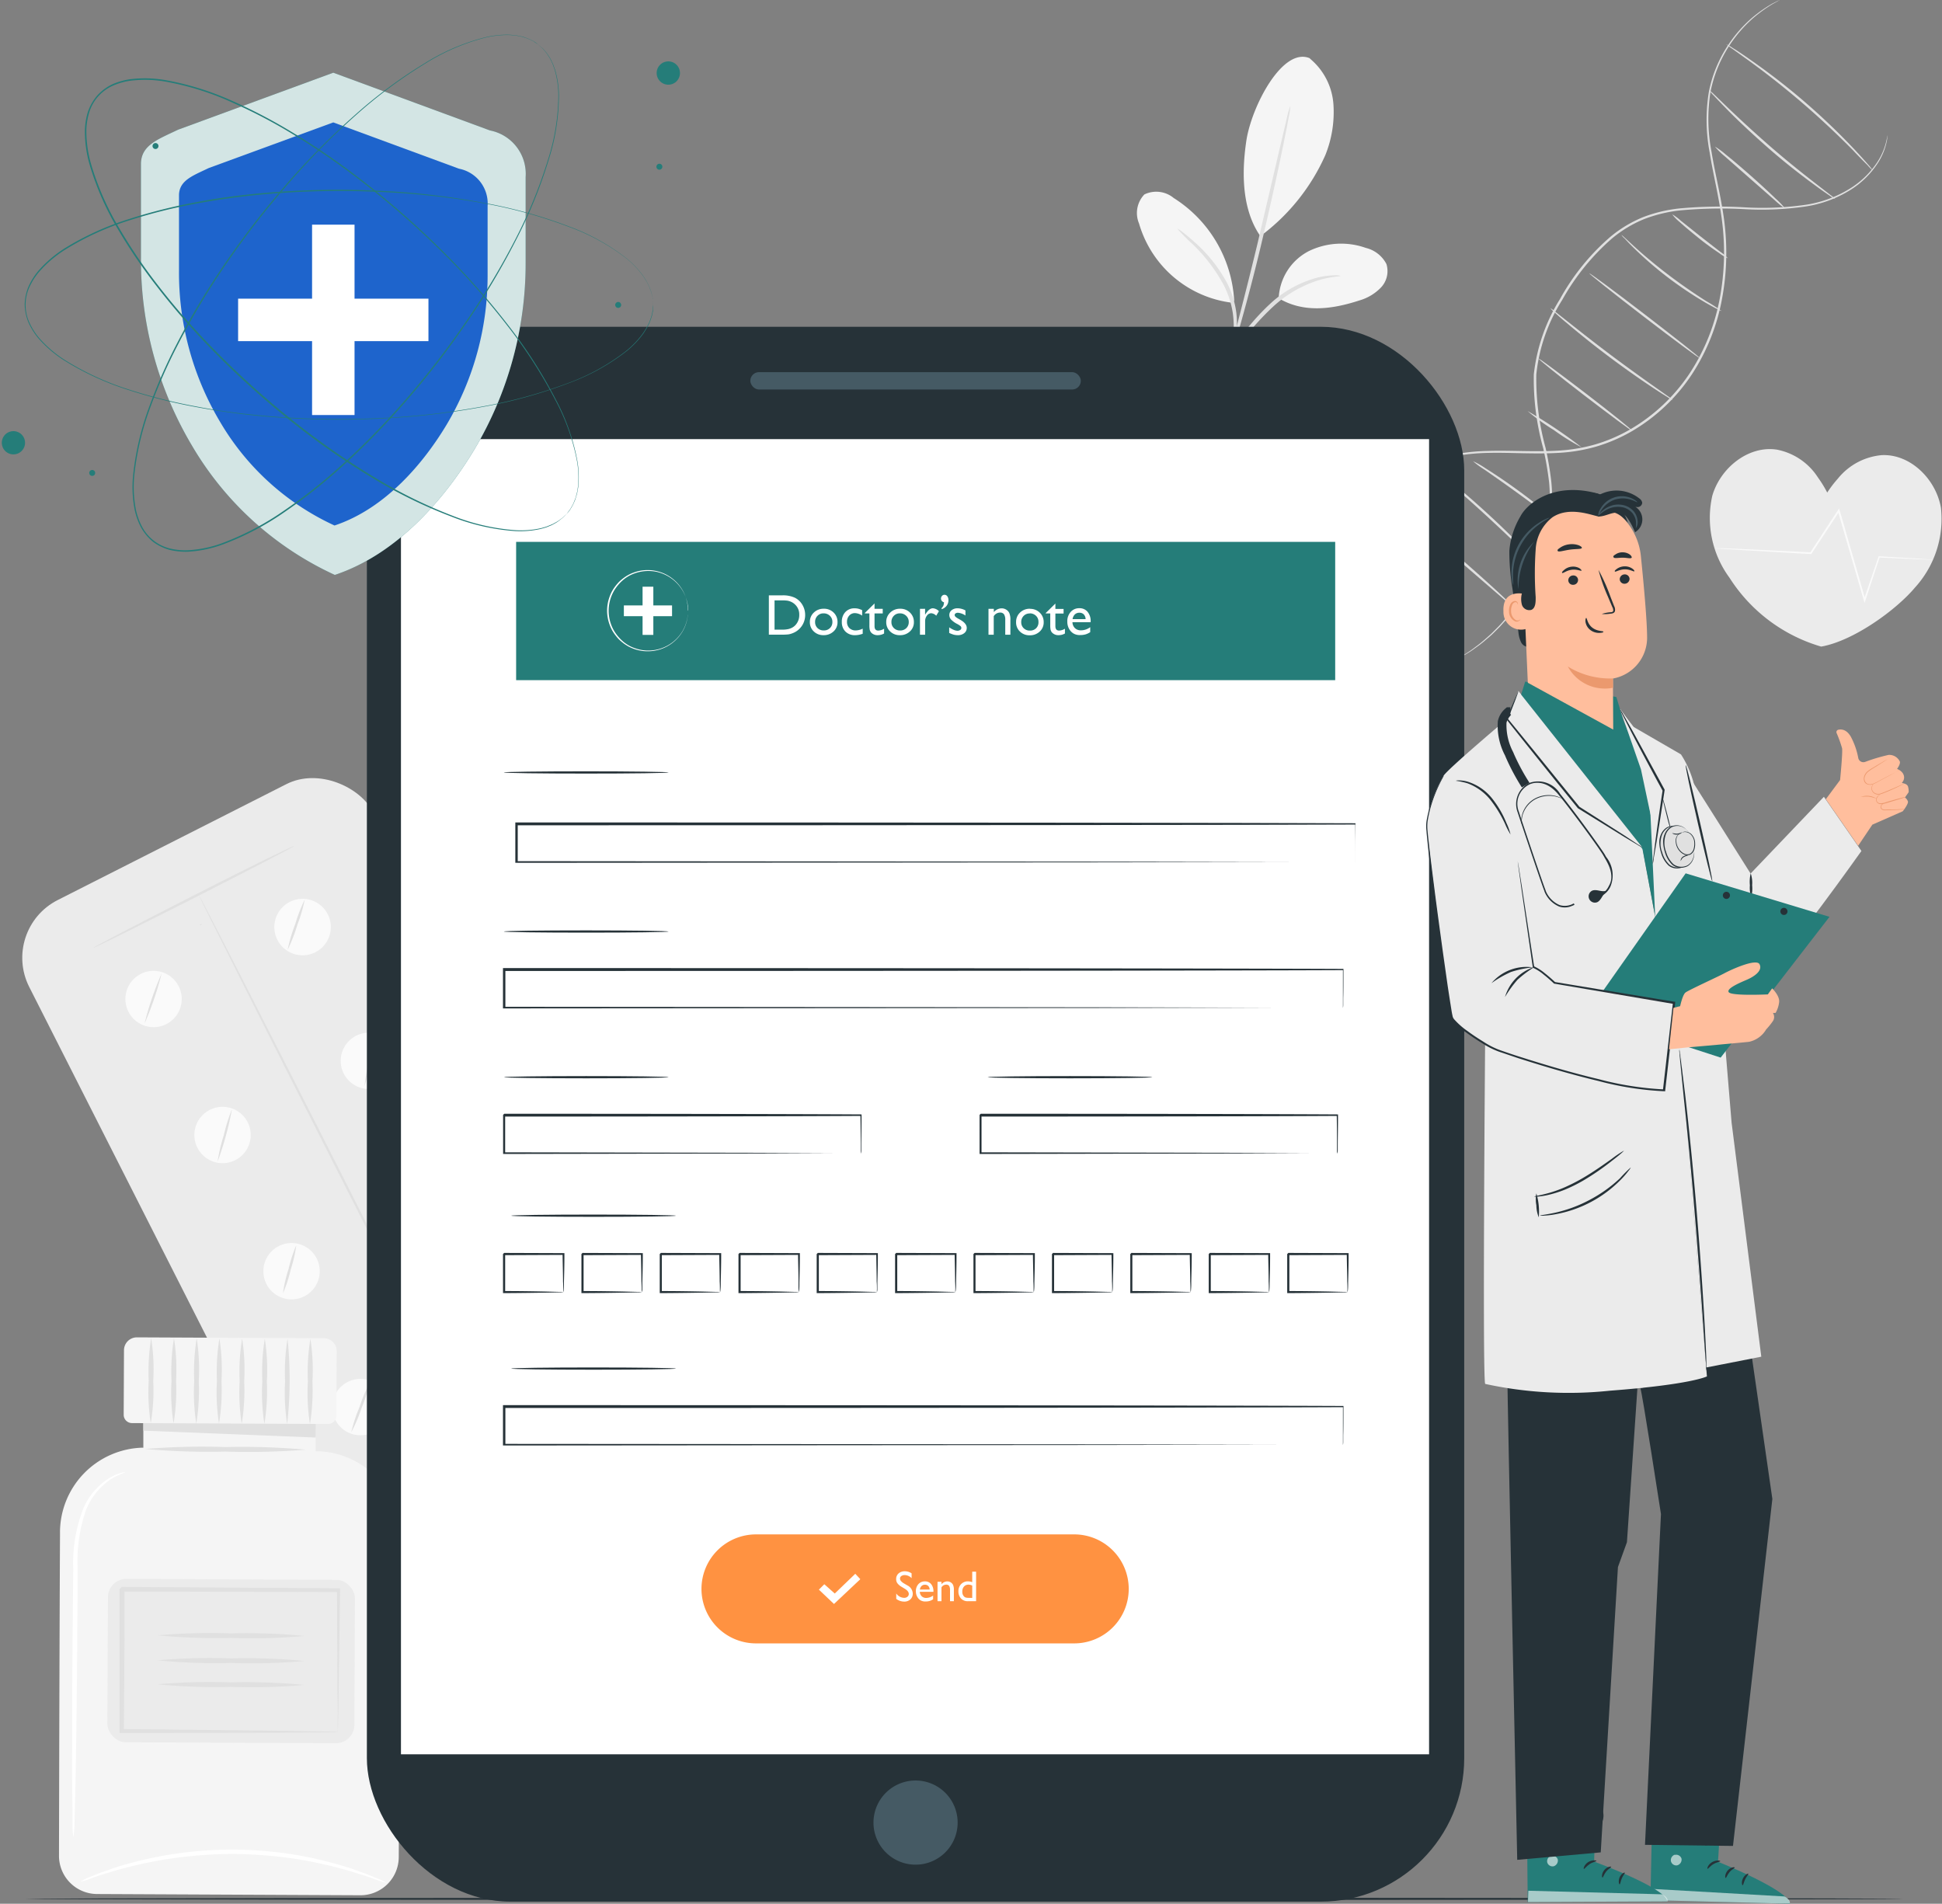 <svg xmlns="http://www.w3.org/2000/svg" width="156.306" height="153.221" viewBox="0 0 156.306 153.221">
  <rect x="0" y="0" width="156.306" height="153.221" fill="#808080" stroke="none"/>
  <g id="Insurance-pana" transform="translate(-22.958 -28.38)">
    <g id="freepik--background-complete--inject-4" transform="translate(22.958 28.38)">
      <rect id="Rectangle_1197" data-name="Rectangle 1197" width="31.056" height="59.258" rx="5.21" transform="translate(0 74.794) rotate(-26.88)" fill="#ebebeb"/>
      <circle id="Ellipse_354" data-name="Ellipse 354" cx="2.268" cy="2.268" r="2.268" transform="matrix(0.83, -0.558, 0.558, 0.83, 9.211, 79.787)" fill="#fafafa"/>
      <circle id="Ellipse_355" data-name="Ellipse 355" cx="2.275" cy="2.275" r="2.275" transform="matrix(0.937, -0.349, 0.349, 0.937, 21.428, 73.276)" fill="#fafafa"/>
      <path id="Path_2458" data-name="Path 2458" d="M72.428,286.874a2.268,2.268,0,1,1-3.051-1,2.268,2.268,0,0,1,3.051,1Z" transform="translate(-52.491 -196.547)" fill="#fafafa"/>
      <circle id="Ellipse_356" data-name="Ellipse 356" cx="2.268" cy="2.268" r="2.268" transform="translate(27.346 87.572) rotate(-88.06)" fill="#fafafa"/>
      <path id="Path_2459" data-name="Path 2459" d="M88.458,318.513a2.268,2.268,0,1,1-3.051-.983A2.268,2.268,0,0,1,88.458,318.513Z" transform="translate(-62.974 -217.236)" fill="#fafafa"/>
      <path id="Path_2460" data-name="Path 2460" d="M122.459,301.255a2.268,2.268,0,1,1-3.047-1,2.268,2.268,0,0,1,3.047,1Z" transform="translate(-85.197 -205.948)" fill="#fafafa"/>
      <path id="Path_2461" data-name="Path 2461" d="M104.475,350.108a2.268,2.268,0,1,1-1.318-1.133A2.268,2.268,0,0,1,104.475,350.108Z" transform="translate(-73.439 -237.881)" fill="#fafafa"/>
      <path id="Path_2462" data-name="Path 2462" d="M138.488,332.874a2.268,2.268,0,1,1-3.051-1A2.268,2.268,0,0,1,138.488,332.874Z" transform="translate(-95.675 -226.618)" fill="#fafafa"/>
      <path id="Path_2463" data-name="Path 2463" d="M57.928,254.61a25.892,25.892,0,0,1-1.378,4.041,24.969,24.969,0,0,1,1.378-4.041Z" transform="translate(-44.917 -176.268)" fill="#e0e0e0"/>
      <path id="Path_2464" data-name="Path 2464" d="M91.188,237.44a12.363,12.363,0,0,1-.6,2.05,12.625,12.625,0,0,1-.776,1.995,12.6,12.6,0,0,1,.606-2.05A13.259,13.259,0,0,1,91.188,237.44Z" transform="translate(-66.66 -165.044)" fill="#e0e0e0"/>
      <path id="Path_2465" data-name="Path 2465" d="M74.7,286.18a25.812,25.812,0,0,1-1.153,4.211,13.091,13.091,0,0,1,.5-2.126A13.441,13.441,0,0,1,74.7,286.18Z" transform="translate(-56.03 -196.906)" fill="#e0e0e0"/>
      <path id="Path_2466" data-name="Path 2466" d="M108.646,268.93a24.5,24.5,0,0,1-.956,4.1,12.254,12.254,0,0,1,.388-2.078A12.593,12.593,0,0,1,108.646,268.93Z" transform="translate(-78.348 -185.629)" fill="#e0e0e0"/>
      <path id="Path_2467" data-name="Path 2467" d="M89.8,317.81a11.112,11.112,0,0,1-.447,1.953,11.342,11.342,0,0,1-.623,1.908,10.954,10.954,0,0,1,.45-1.953A11.163,11.163,0,0,1,89.8,317.81Z" transform="translate(-65.954 -217.583)" fill="#e0e0e0"/>
      <path id="Path_2468" data-name="Path 2468" d="M124.185,301a11.2,11.2,0,0,1-.6,1.943,11.918,11.918,0,0,1-.772,1.884,11.2,11.2,0,0,1,.6-1.943A12.1,12.1,0,0,1,124.185,301Z" transform="translate(-88.232 -206.594)" fill="#e0e0e0"/>
      <path id="Path_2469" data-name="Path 2469" d="M106.086,349.76a12.981,12.981,0,0,1-.654,2.022,12.763,12.763,0,0,1-.831,1.957,12.343,12.343,0,0,1,.661-2.019A12.137,12.137,0,0,1,106.086,349.76Z" transform="translate(-76.328 -238.468)" fill="#e0e0e0"/>
      <path id="Path_2470" data-name="Path 2470" d="M140.529,331.47a14.547,14.547,0,0,1-.478,2.265,14.767,14.767,0,0,1-.651,2.22,15.037,15.037,0,0,1,.478-2.265A14.767,14.767,0,0,1,140.529,331.47Z" transform="translate(-99.077 -226.512)" fill="#e0e0e0"/>
      <path id="Path_2471" data-name="Path 2471" d="M128.292,351.638c.021.045-3.581,1.915-8.044,4.176s-8.1,4.062-8.127,4.02,3.581-1.915,8.044-4.18S128.267,351.593,128.292,351.638Z" transform="translate(-81.244 -239.696)" fill="#e0e0e0"/>
      <path id="Path_2472" data-name="Path 2472" d="M60.8,225c.021.045-3.581,1.915-8.044,4.18s-8.1,4.062-8.127,4.017,3.591-1.932,8.044-4.2S60.777,224.935,60.8,225Z" transform="translate(-37.125 -156.909)" fill="#e0e0e0"/>
      <path id="Path_2473" data-name="Path 2473" d="M69.45,243.193a.145.145,0,0,1-.062,0H69.36l.159-.083h0a.087.087,0,0,1-.055.094c-.055.024-.09.017-.1,0h0l.159-.083h0a.086.086,0,0,1,0,.024A.135.135,0,0,1,69.45,243.193Z" transform="translate(-53.291 -168.751)" fill="#e0e0e0"/>
      <path id="Path_2474" data-name="Path 2474" d="M91.512,280.482c-.045.024-5.1-9.866-11.293-22.08s-11.175-22.142-11.13-22.163,5.1,9.855,11.293,22.08S91.567,280.458,91.512,280.482Z" transform="translate(-53.114 -164.26)" fill="#e0e0e0"/>
      <path id="Path_2475" data-name="Path 2475" d="M36.753,364.866c-.042,7.757-.069,20.282-.083,26.038a3.075,3.075,0,0,0,3.065,3.082l21.19.1a3.082,3.082,0,0,0,3.092-3.065l.118-25.809a6.839,6.839,0,0,0-6.8-6.867h0v-3.809l-13.876-.062v3.588H43.4a6.832,6.832,0,0,0-6.649,6.808Z" transform="translate(-31.922 -241.547)" fill="#f5f5f5"/>
      <path id="Path_2476" data-name="Path 2476" d="M56.29,355.9l-.01,1.728,13.872.554.014-2.22Z" transform="translate(-44.741 -242.482)" fill="#e0e0e0"/>
      <path id="Path_2477" data-name="Path 2477" d="M1.035,0H16.082a1.039,1.039,0,0,1,1.039,1.039V6.233a.668.668,0,0,1-.668.668H.668A.668.668,0,0,1,0,6.233V1.039A1.039,1.039,0,0,1,1.039,0Z" transform="translate(9.984 107.632) rotate(0.26)" fill="#f5f5f5"/>
      <path id="Path_2478" data-name="Path 2478" d="M57.684,346.247a16.181,16.181,0,0,1-.166-3.428,16.5,16.5,0,0,1,.2-3.428,16.156,16.156,0,0,1,.166,3.428A15.925,15.925,0,0,1,57.684,346.247Z" transform="translate(-45.55 -231.69)" fill="#e0e0e0"/>
      <path id="Path_2479" data-name="Path 2479" d="M62.984,346.267a16.157,16.157,0,0,1-.166-3.428,16.472,16.472,0,0,1,.2-3.428,16.2,16.2,0,0,1,.166,3.432A16.425,16.425,0,0,1,62.984,346.267Z" transform="translate(-49.014 -231.703)" fill="#e0e0e0"/>
      <path id="Path_2480" data-name="Path 2480" d="M68.264,346.3a16.183,16.183,0,0,1-.166-3.428,16.5,16.5,0,0,1,.2-3.428,16.157,16.157,0,0,1,.166,3.428A16.473,16.473,0,0,1,68.264,346.3Z" transform="translate(-52.466 -231.722)" fill="#e0e0e0"/>
      <path id="Path_2481" data-name="Path 2481" d="M73.544,346.317a16.157,16.157,0,0,1-.166-3.428,16.471,16.471,0,0,1,.2-3.428,16.182,16.182,0,0,1,.166,3.428A16.5,16.5,0,0,1,73.544,346.317Z" transform="translate(-55.917 -231.735)" fill="#e0e0e0"/>
      <path id="Path_2482" data-name="Path 2482" d="M78.824,346.347a16.2,16.2,0,0,1-.166-3.432,16.4,16.4,0,0,1,.2-3.425,16.182,16.182,0,0,1,.166,3.428A16.471,16.471,0,0,1,78.824,346.347Z" transform="translate(-59.369 -231.755)" fill="#e0e0e0"/>
      <path id="Path_2483" data-name="Path 2483" d="M84.1,346.367a16.182,16.182,0,0,1-.166-3.428,16.5,16.5,0,0,1,.2-3.428,16.157,16.157,0,0,1,.166,3.428A16.471,16.471,0,0,1,84.1,346.367Z" transform="translate(-62.821 -231.768)" fill="#e0e0e0"/>
      <path id="Path_2484" data-name="Path 2484" d="M89.384,346.387a16.158,16.158,0,0,1-.166-3.428,16.473,16.473,0,0,1,.2-3.428,32.414,32.414,0,0,1-.031,6.857Z" transform="translate(-66.272 -231.781)" fill="#e0e0e0"/>
      <path id="Path_2485" data-name="Path 2485" d="M94.684,346.417a16.183,16.183,0,0,1-.166-3.428,16.5,16.5,0,0,1,.2-3.428,16.157,16.157,0,0,1,.166,3.428A17.06,17.06,0,0,1,94.684,346.417Z" transform="translate(-69.737 -231.801)" fill="#e0e0e0"/>
      <rect id="Rectangle_1198" data-name="Rectangle 1198" width="19.881" height="13.149" rx="1.48" transform="translate(8.694 127.07) rotate(0.26)" fill="#ebebeb"/>
      <path id="Path_2486" data-name="Path 2486" d="M68.247,408.871a1.181,1.181,0,0,1,0-.218v-.613c0-.564,0-1.337-.024-2.306,0-2.008-.024-4.848-.038-8.276l.142.145-17.422-.042.18-.18h0v3c0,.987,0,1.96-.017,2.916,0,1.908-.024,3.747-.035,5.5l-.166-.17,12.5.139,3.6.062.97.024.346.021a1.681,1.681,0,0,1-.312.021h-.935l-3.567.031-12.615.024h-.166v-11.58h0c-.163.163.222-.222.184-.18L68.3,397.3h.132v.166c-.045,3.463-.087,6.337-.114,8.366,0,.956-.035,1.731-.045,2.275a4.829,4.829,0,0,1-.021.585A.838.838,0,0,1,68.247,408.871Z" transform="translate(-41.063 -269.468)" fill="#e0e0e0"/>
      <path id="Path_2487" data-name="Path 2487" d="M71.413,408.214a46.875,46.875,0,0,1-5.922.156,49.157,49.157,0,0,1-5.922-.208,48.514,48.514,0,0,1,5.925-.156A48.154,48.154,0,0,1,71.413,408.214Z" transform="translate(-46.892 -276.544)" fill="#e0e0e0"/>
      <path id="Path_2488" data-name="Path 2488" d="M71.39,414.028a48.448,48.448,0,0,1-5.922.156,47.718,47.718,0,0,1-5.918-.211,48.456,48.456,0,0,1,5.922-.156A47.668,47.668,0,0,1,71.39,414.028Z" transform="translate(-46.878 -280.342)" fill="#e0e0e0"/>
      <path id="Path_2489" data-name="Path 2489" d="M71.363,419.6a48.492,48.492,0,0,1-5.922.156,48.31,48.31,0,0,1-5.922-.208,48.492,48.492,0,0,1,5.922-.156A49.127,49.127,0,0,1,71.363,419.6Z" transform="translate(-46.859 -283.989)" fill="#e0e0e0"/>
      <path id="Path_2490" data-name="Path 2490" d="M69.6,364.9a58.216,58.216,0,0,1-6.462.152,56.9,56.9,0,0,1-6.462-.211,57.316,57.316,0,0,1,6.465-.152A56.793,56.793,0,0,1,69.6,364.9Z" transform="translate(-45.002 -248.223)" fill="#e0e0e0"/>
      <path id="Path_2491" data-name="Path 2491" d="M39.817,399.926a7.19,7.19,0,0,1-.062-1.222c0-.848-.021-1.97-.035-3.331,0-2.812,0-6.7.031-10.988.021-2.144.042-4.183.059-6.05a12.025,12.025,0,0,1,.824-4.893,5.371,5.371,0,0,1,2.209-2.5,3.863,3.863,0,0,1,.852-.346,1.156,1.156,0,0,1,.319-.045,7.906,7.906,0,0,0-1.08.5,5.426,5.426,0,0,0-2.078,2.493,12.457,12.457,0,0,0-.693,4.779c0,1.835-.021,3.906-.031,6.05-.031,4.291-.083,8.176-.135,10.984-.035,1.361-.062,2.486-.083,3.331A8.089,8.089,0,0,1,39.817,399.926Z" transform="translate(-33.915 -252.059)" fill="#fff"/>
      <path id="Path_2492" data-name="Path 2492" d="M66.276,460.94a5.609,5.609,0,0,1-.952-.3c-.3-.111-.665-.242-1.1-.371s-.921-.3-1.475-.44a33.935,33.935,0,0,0-3.91-.838,36.964,36.964,0,0,0-4.879-.381,36.15,36.15,0,0,0-4.883.346,34.154,34.154,0,0,0-3.92.8c-.554.132-1.039.3-1.479.426s-.8.253-1.1.364a5.323,5.323,0,0,1-.952.291,5.136,5.136,0,0,1,.9-.426c.294-.128.658-.277,1.091-.419s.918-.346,1.475-.485a30.12,30.12,0,0,1,3.937-.876,31.266,31.266,0,0,1,9.862.042,30.751,30.751,0,0,1,3.93.921c.554.152,1.039.346,1.468.5s.8.3,1.087.433A5.086,5.086,0,0,1,66.276,460.94Z" transform="translate(-35.157 -309.396)" fill="#fff"/>
      <path id="Path_2493" data-name="Path 2493" d="M438.893,137.485c-.391-2.289-2.441-4.346-4.758-4.242a5.111,5.111,0,0,0-3.532,1.884,9.29,9.29,0,0,0-.862,1.129,9.41,9.41,0,0,0-.745-1.212,5.066,5.066,0,0,0-3.311-2.244c-2.3-.346-4.547,1.479-5.194,3.712a8.118,8.118,0,0,0,1.385,6.6,13.086,13.086,0,0,0,7.379,5.541c2.621-.461,6.046-2.964,7.539-4.741A8.2,8.2,0,0,0,438.893,137.485Z" transform="translate(-282.673 -96.612)" fill="#ebebeb"/>
      <path id="Path_2494" data-name="Path 2494" d="M439.11,150.661h-.3l-.862-.031-3.169-.142.055-.038c-.346,1.008-.727,2.192-1.157,3.487l-.069.211-.062-.215c-.478-1.645-1.011-3.487-1.576-5.426-.173-.6-.346-1.195-.513-1.77l.135.017-2.254,3.425-.021.031h-.038l-5.572-.322-1.579-.1-.416-.031a1.168,1.168,0,0,1-.142-.017h.561l1.579.062,5.575.267-.062.031,2.244-3.428.09-.139.045.156c.166.578.346,1.17.512,1.773.558,1.943,1.091,3.785,1.562,5.43h-.132l1.184-3.463v-.042h.042l3.165.19.859.062h.225A.3.3,0,0,1,439.11,150.661Z" transform="translate(-283.534 -105.616)" fill="#fafafa"/>
      <path id="Path_2495" data-name="Path 2495" d="M362.29,101.863a.951.951,0,0,1,.135-.1l.405-.267a6.3,6.3,0,0,0,.644-.45,10.194,10.194,0,0,0,.838-.668l.478-.422c.159-.156.326-.326.5-.5a7.5,7.5,0,0,0,.519-.564c.17-.2.364-.405.526-.641a14.892,14.892,0,0,0,1.974-3.335,14.724,14.724,0,0,0,1.157-4.543,14.344,14.344,0,0,0,0-2.615,26.173,26.173,0,0,0-.474-2.743,20.738,20.738,0,0,1-.758-5.953A14.428,14.428,0,0,1,370.341,73a18.232,18.232,0,0,1,4.055-5.007,10.022,10.022,0,0,1,2.639-1.586,11.56,11.56,0,0,1,2.864-.693,34.733,34.733,0,0,1,5.437-.087,24.79,24.79,0,0,0,4.692-.2,9.433,9.433,0,0,0,3.622-1.3,7.12,7.12,0,0,0,2.13-2,5.246,5.246,0,0,0,.783-1.669c.107-.409.128-.634.142-.63a3.649,3.649,0,0,1-.1.641,5.1,5.1,0,0,1-.758,1.7,7.109,7.109,0,0,1-2.119,2.043,9.485,9.485,0,0,1-3.66,1.344,24.419,24.419,0,0,1-4.73.218,35.72,35.72,0,0,0-5.409.1,11.6,11.6,0,0,0-2.819.693,9.859,9.859,0,0,0-2.587,1.562,18.543,18.543,0,0,0-4.01,4.955,13.88,13.88,0,0,0-2.078,5.987,21.027,21.027,0,0,0,.745,5.9,25.978,25.978,0,0,1,.467,2.77,14.1,14.1,0,0,1,0,2.649,14.849,14.849,0,0,1-1.219,4.585,15.116,15.116,0,0,1-2.015,3.349,6.443,6.443,0,0,1-.537.637c-.19.2-.346.395-.526.564l-.506.5-.488.419a9.9,9.9,0,0,1-.852.658,5.915,5.915,0,0,1-.658.436l-.416.249a.84.84,0,0,1-.135.08Z" transform="translate(-244.782 -48.932)" fill="#e0e0e0"/>
      <path id="Path_2496" data-name="Path 2496" d="M335.11,71.944s.021-.055.069-.156.128-.26.222-.45.246-.426.409-.693a8.454,8.454,0,0,1,.637-.911,12.722,12.722,0,0,1,2.126-2.178,12.868,12.868,0,0,1,3.484-2.019,13.371,13.371,0,0,1,2.265-.634,17.026,17.026,0,0,1,2.538-.232c1.756-.052,3.633.094,5.593-.024a13.613,13.613,0,0,0,2.961-.5,12.913,12.913,0,0,0,2.871-1.243,14.544,14.544,0,0,0,4.741-4.5,16.488,16.488,0,0,0,2.424-6.1,19.932,19.932,0,0,0,.166-6.133c-.246-1.95-.72-3.768-.994-5.506a13.98,13.98,0,0,1-.069-4.879,10.431,10.431,0,0,1,1.517-3.726,10.664,10.664,0,0,1,2.008-2.286,11.118,11.118,0,0,1,1.579-1.1l.447-.225.156-.069-.145.087-.436.242a11.581,11.581,0,0,0-1.551,1.122,10.761,10.761,0,0,0-1.967,2.286,10.475,10.475,0,0,0-1.479,3.691,13.976,13.976,0,0,0,.094,4.827c.277,1.731.758,3.543,1.015,5.51a20.086,20.086,0,0,1-.159,6.192,16.581,16.581,0,0,1-2.441,6.171,14.683,14.683,0,0,1-4.807,4.564,13.132,13.132,0,0,1-2.916,1.257,13.609,13.609,0,0,1-3,.5c-1.981.114-3.854-.038-5.6,0a17.1,17.1,0,0,0-2.514.222,12.75,12.75,0,0,0-7.844,4.73c-.263.319-.461.634-.648.893a6.811,6.811,0,0,0-.422.693c-.107.19-.18.346-.239.436S335.11,71.944,335.11,71.944Z" transform="translate(-227.014 -28.38)" fill="#e0e0e0"/>
      <path id="Path_2497" data-name="Path 2497" d="M424.18,38.66a3.567,3.567,0,0,1,.533.308c.346.208.81.523,1.385.925a53.569,53.569,0,0,1,8.37,7.2c.481.516.866.938,1.122,1.24a3.635,3.635,0,0,1,.384.492,4.012,4.012,0,0,1-.429-.436c-.3-.3-.693-.693-1.167-1.2-.99-1-2.393-2.358-4.024-3.761s-3.176-2.59-4.318-3.418l-1.357-.977A3.838,3.838,0,0,1,424.18,38.66Z" transform="translate(-285.24 -35.1)" fill="#e0e0e0"/>
      <path id="Path_2498" data-name="Path 2498" d="M420.23,49.34a3.377,3.377,0,0,1,.395.346l1.039,1c.876.841,2.1,1.984,3.5,3.2s2.712,2.254,3.674,3l1.136.88a2.889,2.889,0,0,1,.409.346,2.734,2.734,0,0,1-.45-.277c-.284-.19-.693-.474-1.177-.831-.983-.717-2.313-1.731-3.719-2.961s-2.621-2.379-3.463-3.245c-.426-.436-.765-.793-.994-1.039A2.423,2.423,0,0,1,420.23,49.34Z" transform="translate(-282.658 -42.082)" fill="#e0e0e0"/>
      <path id="Path_2499" data-name="Path 2499" d="M421.55,62.45a6.139,6.139,0,0,1,.89.654c.533.422,1.257,1.039,2.04,1.731s1.472,1.333,1.96,1.808a5.646,5.646,0,0,1,.762.8,6.9,6.9,0,0,1-.855-.693L424.352,65l-2-1.759a6.235,6.235,0,0,1-.8-.786Z" transform="translate(-283.52 -50.652)" fill="#e0e0e0"/>
      <path id="Path_2500" data-name="Path 2500" d="M411.62,78.19a3.918,3.918,0,0,1,.675.5l1.576,1.257,1.593,1.24a3.639,3.639,0,0,1,.641.544,3.509,3.509,0,0,1-.72-.433c-.429-.287-1.011-.693-1.631-1.195s-1.167-.956-1.548-1.306A3.307,3.307,0,0,1,411.62,78.19Z" transform="translate(-277.029 -60.941)" fill="#e0e0e0"/>
      <path id="Path_2501" data-name="Path 2501" d="M399.83,83c.021-.021.429.377,1.108.994s1.635,1.43,2.76,2.279,2.171,1.551,2.947,2.043a14.713,14.713,0,0,1,1.25.8,1.827,1.827,0,0,1-.367-.163c-.229-.114-.558-.294-.956-.523a30.386,30.386,0,0,1-2.992-2.005,29.277,29.277,0,0,1-2.725-2.351c-.329-.322-.589-.592-.758-.783A1.435,1.435,0,0,1,399.83,83Z" transform="translate(-269.322 -64.084)" fill="#e0e0e0"/>
      <path id="Path_2502" data-name="Path 2502" d="M392.349,91.908c.031-.045,2.05,1.447,4.5,3.331s4.419,3.442,4.384,3.484-2.047-1.448-4.5-3.331S392.318,91.939,392.349,91.908Z" transform="translate(-264.432 -69.908)" fill="#e0e0e0"/>
      <path id="Path_2503" data-name="Path 2503" d="M383.3,100a2.221,2.221,0,0,1,.391.284l1.039.821c.873.693,2.078,1.648,3.442,2.67s2.611,1.915,3.522,2.556l1.08.765a2.289,2.289,0,0,1,.381.3,2.425,2.425,0,0,1-.422-.235c-.27-.163-.651-.405-1.115-.713-.932-.613-2.2-1.493-3.563-2.514s-2.563-1.995-3.411-2.718c-.426-.346-.765-.658-1-.869A2.243,2.243,0,0,1,383.3,100Z" transform="translate(-258.516 -75.199)" fill="#e0e0e0"/>
      <path id="Path_2504" data-name="Path 2504" d="M380.559,111.718c.031-.045,1.731,1.222,3.827,2.826s3.74,2.94,3.705,2.982-1.731-1.222-3.827-2.826S380.524,111.759,380.559,111.718Z" transform="translate(-256.724 -82.858)" fill="#e0e0e0"/>
      <path id="Path_2505" data-name="Path 2505" d="M378,123.91a37.84,37.84,0,0,1,4.349,2.919,17.306,17.306,0,0,1-2.23-1.385A17.016,17.016,0,0,1,378,123.91Z" transform="translate(-255.052 -90.829)" fill="#e0e0e0"/>
      <path id="Path_2506" data-name="Path 2506" d="M365.33,135.57a6.6,6.6,0,0,1,1,.568c.6.377,1.423.918,2.3,1.548s1.659,1.236,2.206,1.683a5.939,5.939,0,0,1,.859.769,7.524,7.524,0,0,1-.942-.658c-.571-.422-1.357-1-2.237-1.635s-1.68-1.188-2.261-1.593A6.9,6.9,0,0,1,365.33,135.57Z" transform="translate(-246.769 -98.451)" fill="#e0e0e0"/>
      <path id="Path_2507" data-name="Path 2507" d="M354.31,135.78a2.134,2.134,0,0,1,.4.274c.253.187.609.467,1.039.817.873.693,2.057,1.7,3.321,2.847s2.365,2.237,3.144,3.04c.391.4.693.734.911.966a2.384,2.384,0,0,1,.308.374,2.278,2.278,0,0,1-.364-.322l-.952-.918c-.8-.779-1.918-1.846-3.179-3s-2.424-2.161-3.276-2.888l-1-.862A2.37,2.37,0,0,1,354.31,135.78Z" transform="translate(-239.565 -98.588)" fill="#e0e0e0"/>
      <path id="Path_2508" data-name="Path 2508" d="M345.06,144a2.885,2.885,0,0,1,.436.3c.27.208.658.509,1.132.89.952.762,2.251,1.832,3.66,3.044s2.666,2.331,3.563,3.155c.45.412.807.751,1.039.987a2.635,2.635,0,0,1,.367.384,3.094,3.094,0,0,1-.419-.329l-1.091-.938c-.949-.821-2.209-1.908-3.6-3.117l-3.622-3.082-1.08-.952A2.825,2.825,0,0,1,345.06,144Z" transform="translate(-233.518 -103.962)" fill="#e0e0e0"/>
      <path id="Path_2509" data-name="Path 2509" d="M317.357,41.734a5.243,5.243,0,0,1,1.891,3.64A9.243,9.243,0,0,1,318.6,49.5a16.42,16.42,0,0,1-5.229,6.524c-1.731-2.476-1.385-5.97-1.122-7.729.44-2.77,2.926-7.546,5.118-6.58" transform="translate(-211.927 -37.018)" fill="#f5f5f5"/>
      <path id="Path_2510" data-name="Path 2510" d="M320.17,89.384a4.471,4.471,0,0,1,2.424-3.775,5.932,5.932,0,0,1,4.585-.256,2.533,2.533,0,0,1,1.659,1.3,1.919,1.919,0,0,1-.44,1.887,3.9,3.9,0,0,1-1.731,1.039c-2.213.724-4.5,1.018-6.493-.17" transform="translate(-217.248 -65.4)" fill="#f5f5f5"/>
      <path id="Path_2511" data-name="Path 2511" d="M308.25,99.6a8.809,8.809,0,0,1,.727-1.648,8.391,8.391,0,0,1,1.112-1.621,18.407,18.407,0,0,1,1.645-1.731,8.955,8.955,0,0,1,3.809-2.078,6.656,6.656,0,0,1,1.316-.17,1.4,1.4,0,0,1,.485.042c0,.055-.693.038-1.731.346a9.627,9.627,0,0,0-3.664,2.112,21.234,21.234,0,0,0-1.638,1.7,9.376,9.376,0,0,0-1.136,1.544A13.332,13.332,0,0,1,308.25,99.6Z" transform="translate(-209.455 -70.194)" fill="#e0e0e0"/>
      <path id="Path_2512" data-name="Path 2512" d="M312.456,53a5.222,5.222,0,0,1-.132.9c-.1.578-.267,1.409-.474,2.424-.419,2.05-1.039,4.876-1.773,7.965s-1.51,5.887-2.1,7.906c-.294,1-.544,1.815-.727,2.369a4.879,4.879,0,0,1-.312.855,5.168,5.168,0,0,1,.2-.886c.163-.62.377-1.427.634-2.4.537-2.022,1.26-4.817,2.008-7.92l1.86-7.965c.232-.977.422-1.787.568-2.424A5.361,5.361,0,0,1,312.456,53Z" transform="translate(-208.599 -44.474)" fill="#e0e0e0"/>
      <path id="Path_2513" data-name="Path 2513" d="M295.089,81.617a10.462,10.462,0,0,0-4.865-8.224,2.2,2.2,0,0,0-2.362-.287,2.164,2.164,0,0,0-.429,2.337,8.924,8.924,0,0,0,7.58,6.389" transform="translate(-195.755 -57.456)" fill="#f5f5f5"/>
      <path id="Path_2514" data-name="Path 2514" d="M296.57,81.49a3.021,3.021,0,0,1,.4.263c.242.184.589.471,1,.835a11.871,11.871,0,0,1,2.663,3.38,7.4,7.4,0,0,1,.693,2.286,7.183,7.183,0,0,1-.035,1.95,7.029,7.029,0,0,1-.319,1.271,1.591,1.591,0,0,1-.187.44c-.059,0,.166-.661.291-1.731a7.724,7.724,0,0,0-.031-1.884,7.521,7.521,0,0,0-.693-2.189,13.357,13.357,0,0,0-2.538-3.359A14.913,14.913,0,0,1,296.57,81.49Z" transform="translate(-201.82 -63.098)" fill="#e0e0e0"/>
    </g>
    <g id="freepik--Device--inject-4" transform="translate(52.487 54.681)">
      <rect id="Rectangle_1199" data-name="Rectangle 1199" width="88.322" height="126.75" rx="11.55" transform="translate(0)" fill="#263238"/>
      <rect id="Rectangle_1200" data-name="Rectangle 1200" width="82.75" height="105.851" transform="translate(2.743 9.042)" fill="#fff"/>
      <path id="Path_2515" data-name="Path 2515" d="M232.74,445.6a3.387,3.387,0,1,1-.991-2.4A3.39,3.39,0,0,1,232.74,445.6Z" transform="translate(-185.191 -325.205)" fill="#455a64"/>
      <rect id="Rectangle_1201" data-name="Rectangle 1201" width="26.602" height="1.399" rx="0.7" transform="translate(30.862 3.65)" fill="#455a64"/>
      <rect id="Rectangle_1202" data-name="Rectangle 1202" width="65.924" height="11.13" transform="translate(12.013 17.311)" fill="#257d79"/>
      <path id="Path_2525" data-name="Path 2525" d="M210.351,222.737v-.751c0-.506,0-1.271-.017-2.317l.028.028c-8.2.038-35.353.062-67.527.062h0l.09-.09v3.068l-.09-.09,47.84.038,14.409.028h.031l-14.388.028-47.906.038h-.09V219.53h.094c32.181,0,59.337.028,67.527.066h0v3.141Z" transform="translate(-130.783 -179.637)" fill="#263238"/>
      <path id="Path_2526" data-name="Path 2526" d="M153.326,207.74c0,.052-2.968.09-6.628.09s-6.628-.038-6.628-.09,2.968-.09,6.628-.09S153.326,207.692,153.326,207.74Z" transform="translate(-129.044 -171.871)" fill="#263238"/>
      <path id="Path_2527" data-name="Path 2527" d="M207.467,358.17V355.1l.024.024c-8.2.038-35.35.066-67.527.066h0l.09-.09v3.068l-.09-.09,47.837.035,14.413.028h.031l-14.388.028-47.906.038h-.09V354.96h.094c32.181,0,59.334.028,67.527.066h.028v.024c0,1.039,0,1.818-.017,2.331v.558A1.138,1.138,0,0,1,207.467,358.17Z" transform="translate(-128.907 -268.169)" fill="#263238"/>
      <path id="Path_2528" data-name="Path 2528" d="M155.046,346.29c0,.052-2.968.09-6.628.09s-6.628-.038-6.628-.09,2.968-.09,6.628-.09S155.046,346.242,155.046,346.29Z" transform="translate(-130.168 -262.442)" fill="#263238"/>
      <path id="Path_2529" data-name="Path 2529" d="M207.467,256.587v-3.065l.024.024c-8.2.038-35.35.066-67.527.066h0l.09-.09v3.065l-.09-.09,47.837.038,14.413.028h.031l-14.388.028-47.906.035h-.09V253.38h.094c32.181,0,59.334.028,67.527.066h.028v.024c0,1.039,0,1.818-.017,2.327v.561A1.082,1.082,0,0,1,207.467,256.587Z" transform="translate(-128.907 -201.765)" fill="#263238"/>
      <path id="Path_2530" data-name="Path 2530" d="M153.326,244.71c0,.052-2.968.09-6.628.09s-6.628-.038-6.628-.09,2.968-.09,6.628-.09S153.326,244.662,153.326,244.71Z" transform="translate(-129.044 -196.039)" fill="#263238"/>
      <path id="Path_2531" data-name="Path 2531" d="M168.67,290.447v-.8c0-.523,0-1.285-.021-2.272l.038.038c-4.99.031-15.981.052-28.722.052h0c.042-.038-.09.09.09-.09h0v3.058l-.09-.09,20.383.038,6.1.028h.045l-6.081.028-20.431.038h-.09V287.33h0l.09-.09h0c12.74,0,23.731.021,28.722.052h.038v.038c0,1-.017,1.766-.024,2.292v.585A.64.64,0,0,1,168.67,290.447Z" transform="translate(-128.926 -223.9)" fill="#263238"/>
      <path id="Path_2532" data-name="Path 2532" d="M153.326,278.57c0,.048-2.968.09-6.628.09s-6.628-.042-6.628-.09,2.968-.09,6.628-.09S153.326,278.518,153.326,278.57Z" transform="translate(-129.044 -218.173)" fill="#263238"/>
      <path id="Path_2533" data-name="Path 2533" d="M144.718,322.735a1.6,1.6,0,0,1,0-.229c0-.166,0-.374-.017-.623,0-.558-.024-1.309-.038-2.213l.069.069-4.779.021c-.021,0,.17-.173.09-.09h0v3.061l-.083-.083c1.385,0,2.569.024,3.418.042l.994.024a3.344,3.344,0,0,1,.367.017,1.868,1.868,0,0,1-.346.021l-.977.021c-.841.017-2.047.035-3.463.042h-.083V319.67h0l.09-.09,4.779.017h.073v.073c0,.952-.024,1.731-.038,2.258,0,.242,0,.443-.017.606A.772.772,0,0,1,144.718,322.735Z" transform="translate(-128.913 -245.04)" fill="#263238"/>
      <path id="Path_2534" data-name="Path 2534" d="M162.908,322.732a1.6,1.6,0,0,1,0-.229q0-.249-.021-.623c0-.558-.021-1.309-.038-2.213l.073.069-4.779.021c-.021,0,.17-.173.09-.09h0v3.061l-.083-.083c1.385,0,2.569.024,3.414.042l.994.024a3.391,3.391,0,0,1,.371.017,1.911,1.911,0,0,1-.346.021l-.977.021c-.841.017-2.047.035-3.463.042h-.083v-3.144h0c-.083.08.107-.111.09-.09l4.779.017H163v.073c0,.952-.024,1.731-.038,2.258v.606A.772.772,0,0,1,162.908,322.732Z" transform="translate(-140.791 -245.037)" fill="#263238"/>
      <path id="Path_2535" data-name="Path 2535" d="M181.158,322.735a1.284,1.284,0,0,1-.017-.229c0-.166,0-.374-.017-.623,0-.558-.021-1.309-.038-2.213l.073.069-4.782.021.09-.09h0v3.061l-.083-.083c1.385,0,2.573.024,3.418.042l.994.024a3.462,3.462,0,0,1,.371.017,1.94,1.94,0,0,1-.346.021l-.973.021c-.842.017-2.05.035-3.463.042H176.3V319.67h0l.09-.09,4.782.017h.073v.073c0,.952-.024,1.731-.035,2.258a5.175,5.175,0,0,1-.021.606.962.962,0,0,1-.031.2Z" transform="translate(-152.728 -245.04)" fill="#263238"/>
      <path id="Path_2536" data-name="Path 2536" d="M199.431,322.735v-.852c0-.558-.024-1.309-.038-2.213l.069.069-4.779.021c-.021,0,.17-.173.09-.09h0v3.061l-.083-.083c1.385,0,2.569.024,3.418.042l.994.024a3.277,3.277,0,0,1,.367.017,1.865,1.865,0,0,1-.346.021l-.977.021c-.838.017-2.047.035-3.463.042H194.6V319.67h0l.09-.09,4.779.017h.073v.073c0,.952-.024,1.731-.038,2.258,0,.242,0,.443-.017.606A.772.772,0,0,1,199.431,322.735Z" transform="translate(-164.691 -245.04)" fill="#263238"/>
      <path id="Path_2537" data-name="Path 2537" d="M217.628,322.735a1.6,1.6,0,0,1,0-.229c0-.166,0-.374-.021-.623,0-.558-.021-1.309-.035-2.213l.069.069-4.779.021c-.021,0,.17-.173.09-.09h0v3.061l-.083-.083c1.385,0,2.569.024,3.414.042l.994.024a3.391,3.391,0,0,1,.371.017,1.911,1.911,0,0,1-.346.021l-.977.021c-.841.017-2.047.035-3.463.042h-.083V319.67h0l.09-.09,4.779.017h.055v.073c0,.952-.024,1.731-.038,2.258v.606A.772.772,0,0,1,217.628,322.735Z" transform="translate(-176.575 -245.04)" fill="#263238"/>
      <path id="Path_2538" data-name="Path 2538" d="M235.848,322.735a1.282,1.282,0,0,1,0-.229c0-.166,0-.374-.017-.623,0-.558-.021-1.309-.038-2.213l.073.069-4.782.021.09-.09h0v3.061l-.083-.083c1.385,0,2.573.024,3.418.042l.994.024a3.391,3.391,0,0,1,.371.017,1.936,1.936,0,0,1-.346.021l-.973.021c-.841.017-2.05.035-3.463.042H231V319.67h0l.09-.09,4.782.017h.073v.073c0,.952-.024,1.731-.035,2.258a5.178,5.178,0,0,1-.021.606A.961.961,0,0,1,235.848,322.735Z" transform="translate(-188.486 -245.04)" fill="#263238"/>
      <path id="Path_2539" data-name="Path 2539" d="M254.068,322.735a1.283,1.283,0,0,1-.017-.229c0-.166,0-.374-.017-.623,0-.558-.024-1.309-.038-2.213l.073.069-4.782.021c-.021,0,.17-.173.09-.09h0v3.061l-.083-.083c1.385,0,2.569.024,3.418.042l.994.024a3.462,3.462,0,0,1,.371.017,1.986,1.986,0,0,1-.346.021l-.973.021c-.841.017-2.05.035-3.463.042h-.083V319.67h0l.09-.09,4.782.017h.069v.073c0,.952-.024,1.731-.038,2.258,0,.242,0,.443-.017.606A.961.961,0,0,1,254.068,322.735Z" transform="translate(-200.39 -245.04)" fill="#263238"/>
      <path id="Path_2540" data-name="Path 2540" d="M272.268,322.732a1.6,1.6,0,0,1,0-.229c0-.166,0-.374-.017-.623,0-.558-.024-1.309-.038-2.213l.069.069-4.779.021c-.021,0,.17-.173.09-.09h0v3.061l-.083-.083c1.385,0,2.569.024,3.418.042l.994.024a3.351,3.351,0,0,1,.367.017,1.911,1.911,0,0,1-.346.021l-.977.021c-.841.017-2.047.035-3.463.042h-.083v-3.144h0c-.083.08.107-.111.09-.09l4.779.017h.073v.073c0,.952-.024,1.731-.038,2.258,0,.242,0,.443-.017.606A.773.773,0,0,1,272.268,322.732Z" transform="translate(-212.28 -245.037)" fill="#263238"/>
      <path id="Path_2541" data-name="Path 2541" d="M290.482,322.732a1.9,1.9,0,0,1-.017-.229c0-.166,0-.374-.017-.623,0-.558-.021-1.309-.038-2.213l.073.069-4.779.021c-.021,0,.17-.173.087-.09h0v3.061l-.083-.083c1.385,0,2.573.024,3.418.042l.994.024a3.392,3.392,0,0,1,.371.017,1.912,1.912,0,0,1-.346.021l-.977.021c-.841.017-2.05.035-3.463.042h-.08v-3.144h0c-.08.08.111-.111.093-.09l4.779.017h.073v.073c0,.952-.028,1.731-.038,2.258a5.178,5.178,0,0,1-.021.606A.961.961,0,0,1,290.482,322.732Z" transform="translate(-224.18 -245.037)" fill="#263238"/>
      <path id="Path_2542" data-name="Path 2542" d="M308.749,322.735a1.283,1.283,0,0,1-.017-.229c0-.166,0-.374-.017-.623,0-.558-.021-1.309-.038-2.213l.073.069-4.782.021c-.021,0,.17-.173.09-.09h0v3.061l-.083-.083c1.385,0,2.569.024,3.418.042l.994.024a3.46,3.46,0,0,1,.37.017,1.939,1.939,0,0,1-.346.021l-.973.021c-.841.017-2.05.035-3.463.042h-.083V319.67h0l.09-.09,4.782.017h.069v.073c0,.952-.024,1.731-.038,2.258,0,.242,0,.443-.017.606a.961.961,0,0,1-.028.2Z" transform="translate(-236.134 -245.04)" fill="#263238"/>
      <path id="Path_2543" data-name="Path 2543" d="M326.988,322.735a1.6,1.6,0,0,1,0-.229c0-.166,0-.374-.017-.623,0-.558-.024-1.309-.038-2.213l.069.069-4.779.021c-.021,0,.17-.173.09-.09h0v3.061l-.083-.083c1.385,0,2.569.024,3.418.042l.994.024a3.351,3.351,0,0,1,.367.017,1.865,1.865,0,0,1-.346.021l-.977.021c-.841.017-2.047.035-3.463.042h-.083V319.67h0l.09-.09,4.779.017h.073v.073c0,.952-.024,1.731-.038,2.258,0,.242,0,.443-.017.606A.773.773,0,0,1,326.988,322.735Z" transform="translate(-248.065 -245.04)" fill="#263238"/>
      <path id="Path_2544" data-name="Path 2544" d="M155.046,310.76c0,.052-2.968.09-6.628.09s-6.628-.038-6.628-.09,2.968-.09,6.628-.09S155.046,310.712,155.046,310.76Z" transform="translate(-130.168 -239.216)" fill="#263238"/>
      <path id="Path_2545" data-name="Path 2545" d="M279.4,290.447v-.8c0-.523,0-1.285-.021-2.272l.038.038c-4.99.031-15.978.052-28.718.052h0l.09-.09h0v3.058l-.09-.09,20.383.038,6.1.028h.045l-6.077.028-20.431.038h-.087V287.33h0l.094-.09h0c12.74,0,23.728.021,28.718.052h.038v.038c0,1-.017,1.766-.021,2.293v.585A.516.516,0,0,1,279.4,290.447Z" transform="translate(-201.318 -223.9)" fill="#263238"/>
      <path id="Path_2546" data-name="Path 2546" d="M265.756,278.57c0,.048-2.968.09-6.628.09s-6.628-.042-6.628-.09,2.968-.09,6.628-.09S265.756,278.518,265.756,278.57Z" transform="translate(-202.54 -218.173)" fill="#263238"/>
      <path id="Path_2547" data-name="Path 2547" d="M216.006,393.772H190.381A4.387,4.387,0,0,1,186,389.384h0A4.388,4.388,0,0,1,190.377,385H216a4.388,4.388,0,0,1,4.388,4.388h0A4.388,4.388,0,0,1,216.006,393.772Z" transform="translate(-159.069 -287.806)" fill="#ff9241"/>
      <rect id="Rectangle_1203" data-name="Rectangle 1203" width="0.866" height="3.878" transform="translate(22.19 20.92)" fill="#fff"/>
      <rect id="Rectangle_1204" data-name="Rectangle 1204" width="0.866" height="3.878" transform="translate(20.684 23.292) rotate(-90)" fill="#fff"/>
      <path id="Path_2548" data-name="Path 2548" d="M170.569,164.149v-.319a1.07,1.07,0,0,0-.021-.135,2,2,0,0,0-.066-.346,3.245,3.245,0,0,0-2.528-2.365,3.293,3.293,0,0,0-2.1.326,3.138,3.138,0,0,0-.391.253,3.415,3.415,0,0,0-.346.308,4.04,4.04,0,0,0-.315.371,3.145,3.145,0,0,0-.457.883,3.21,3.21,0,0,0,0,2.019,3.054,3.054,0,0,0,.457.883,3.623,3.623,0,0,0,.315.371,3.056,3.056,0,0,0,.346.308,3.138,3.138,0,0,0,.391.253,2.8,2.8,0,0,0,.419.184,3.207,3.207,0,0,0,3.851-1.364,3.159,3.159,0,0,0,.346-.855,2.079,2.079,0,0,0,.066-.346,1.076,1.076,0,0,0,.021-.135v0a.41.41,0,0,1-.017.139,2.522,2.522,0,0,1-.062.346,3.116,3.116,0,0,1-.346.869,3.241,3.241,0,0,1-2.189,1.541,3.31,3.31,0,0,1-1.731-.135,4.188,4.188,0,0,1-.426-.187,4.129,4.129,0,0,1-.4-.256,4.566,4.566,0,0,1-.371-.315,3.673,3.673,0,0,1-.319-.377,3.05,3.05,0,0,1-.467-.9,3.224,3.224,0,0,1,0-2.078,3.05,3.05,0,0,1,.467-.9,3.742,3.742,0,0,1,.319-.377,3.5,3.5,0,0,1,.371-.315,3.058,3.058,0,0,1,.828-.443,3.249,3.249,0,0,1,3.906,1.406,3.117,3.117,0,0,1,.346.869,2.523,2.523,0,0,1,.062.346.345.345,0,0,0,.017.135v.27Z" transform="translate(-144.722 -141.28)" fill="#fff"/>
      <path id="Path_2555" data-name="Path 2555" d="M203.23,395.428l.436-.436.841.748,1.652-1.59.405.436-2.119,1.995Z" transform="translate(-166.849 -293.787)" fill="#fff"/>
      <path id="Path_2653" data-name="Path 2653" d="M.831-.663.572-.819a1.169,1.169,0,0,1-.346-.292.554.554,0,0,1-.1-.331A.584.584,0,0,1,.318-1.9a.728.728,0,0,1,.506-.175.959.959,0,0,1,.546.167v.386a.788.788,0,0,0-.553-.247.456.456,0,0,0-.274.077.235.235,0,0,0-.107.2.307.307,0,0,0,.078.2.967.967,0,0,0,.253.2l.26.153a.759.759,0,0,1,.435.66.606.606,0,0,1-.191.464.7.7,0,0,1-.5.179A1.046,1.046,0,0,1,.133.145V-.287A.8.8,0,0,0,.771.062a.4.4,0,0,0,.266-.089.28.28,0,0,0,.106-.224Q1.143-.469.831-.663Zm2.3.242h-1.1a.511.511,0,0,0,.151.357.5.5,0,0,0,.358.133A.932.932,0,0,0,3.1-.122v.3a1.033,1.033,0,0,1-.283.136,1.184,1.184,0,0,1-.329.041A.739.739,0,0,1,2.07.25a.779.779,0,0,1-.256-.288.881.881,0,0,1-.1-.419.832.832,0,0,1,.2-.581.676.676,0,0,1,.526-.224.619.619,0,0,1,.5.218.87.87,0,0,1,.185.583ZM2.035-.607h.787a.432.432,0,0,0-.111-.286.355.355,0,0,0-.265-.1.382.382,0,0,0-.273.1A.5.5,0,0,0,2.035-.607Zm1.738-.624v.2a.622.622,0,0,1,.471-.23.519.519,0,0,1,.272.076.493.493,0,0,1,.191.207.992.992,0,0,1,.065.418V.334h-.31V-.557A.609.609,0,0,0,4.39-.9.28.28,0,0,0,4.145-1a.446.446,0,0,0-.372.219V.334H3.456V-1.231Zm2.476-.811H6.56V.334H5.9A.724.724,0,0,1,5.345.114a.823.823,0,0,1-.207-.588.781.781,0,0,1,.217-.568.739.739,0,0,1,.554-.223,1.007,1.007,0,0,1,.34.066Zm0,2.111V-.923A.642.642,0,0,0,5.956-1a.472.472,0,0,0-.368.151.586.586,0,0,0-.137.408.534.534,0,0,0,.119.372.369.369,0,0,0,.151.105,1.021,1.021,0,0,0,.287.027Z" transform="translate(42.474 102.238)" fill="#fff"/>
      <path id="Path_2654" data-name="Path 2654" d="M.3.44V-2.723H1.373A2.254,2.254,0,0,1,2.4-2.529a1.463,1.463,0,0,1,.6.57,1.586,1.586,0,0,1,.222.821,1.548,1.548,0,0,1-.122.608,1.535,1.535,0,0,1-.349.51,1.533,1.533,0,0,1-.537.342,1.6,1.6,0,0,1-.329.094A4.4,4.4,0,0,1,1.307.44Zm1.02-2.76H.758V.037h.581A2.321,2.321,0,0,0,1.867-.01a1.242,1.242,0,0,0,.314-.118A1.074,1.074,0,0,0,2.411-.3a1.173,1.173,0,0,0,.336-.859A1.087,1.087,0,0,0,2.4-1.995a1.1,1.1,0,0,0-.291-.2,1.218,1.218,0,0,0-.312-.1A3.171,3.171,0,0,0,1.325-2.319Zm3.4.673a1.088,1.088,0,0,1,.791.307,1.033,1.033,0,0,1,.315.772.982.982,0,0,1-.32.749,1.134,1.134,0,0,1-.805.3,1.088,1.088,0,0,1-.785-.3,1,1,0,0,1-.315-.756,1.013,1.013,0,0,1,.319-.763A1.11,1.11,0,0,1,4.724-1.646ZM4.7-1.274a.652.652,0,0,0-.488.2.681.681,0,0,0-.19.5.651.651,0,0,0,.2.489A.689.689,0,0,0,4.72.1a.678.678,0,0,0,.5-.192.661.661,0,0,0,.194-.491.655.655,0,0,0-.2-.492A.7.7,0,0,0,4.7-1.274ZM7.854-.043V.366a1.735,1.735,0,0,1-.608.116,1.058,1.058,0,0,1-.781-.29,1.049,1.049,0,0,1-.291-.778,1.112,1.112,0,0,1,.283-.794.976.976,0,0,1,.746-.3,1.248,1.248,0,0,1,.289.031,1.889,1.889,0,0,1,.316.115v.44a1.1,1.1,0,0,0-.581-.2.593.593,0,0,0-.458.2.713.713,0,0,0-.179.5.675.675,0,0,0,.194.508A.718.718,0,0,0,7.307.1,1.364,1.364,0,0,0,7.854-.043ZM8.03-1.31l.776-.762v.431h.66v.372h-.66V-.247q0,.358.3.358a.912.912,0,0,0,.469-.15V.347a1.042,1.042,0,0,1-.519.134A.688.688,0,0,1,8.581.316.472.472,0,0,1,8.484.2.6.6,0,0,1,8.419.04a1.833,1.833,0,0,1-.026-.384v-.925H8.03Zm2.837-.336a1.088,1.088,0,0,1,.791.307,1.033,1.033,0,0,1,.315.772.982.982,0,0,1-.32.749,1.134,1.134,0,0,1-.805.3,1.088,1.088,0,0,1-.785-.3,1,1,0,0,1-.315-.756,1.013,1.013,0,0,1,.319-.763A1.11,1.11,0,0,1,10.867-1.646Zm-.023.372a.652.652,0,0,0-.488.2.681.681,0,0,0-.19.5.651.651,0,0,0,.2.489.689.689,0,0,0,.5.189.678.678,0,0,0,.5-.192.661.661,0,0,0,.194-.491.655.655,0,0,0-.2-.492A.7.7,0,0,0,10.845-1.274Zm2.03-.367v.478L12.9-1.2q.3-.483.6-.483a.738.738,0,0,1,.488.236l-.218.363a.611.611,0,0,0-.4-.2.428.428,0,0,0-.346.19.719.719,0,0,0-.146.451V.445h-.415V-1.641Zm1.331.029V-1.7a.617.617,0,0,0,.143-.2.794.794,0,0,0,.048-.268.3.3,0,0,1-.24-.3.3.3,0,0,1,.083-.213.26.26,0,0,1,.2-.088.269.269,0,0,1,.227.122.521.521,0,0,1,.088.313.718.718,0,0,1-.145.446A.774.774,0,0,1,14.205-1.612ZM14.815.3V-.149a1.881,1.881,0,0,0,.357.2.833.833,0,0,0,.307.076A.384.384,0,0,0,15.7.062a.182.182,0,0,0,.093-.152.2.2,0,0,0-.06-.151,1.4,1.4,0,0,0-.26-.173,1.84,1.84,0,0,1-.523-.38.545.545,0,0,1-.124-.344.482.482,0,0,1,.187-.392.74.74,0,0,1,.482-.152,1.327,1.327,0,0,1,.628.172V-1.1a1.256,1.256,0,0,0-.6-.222.334.334,0,0,0-.194.051.157.157,0,0,0-.074.135A.194.194,0,0,0,15.324-1a1.149,1.149,0,0,0,.235.159l.147.084q.522.295.522.653a.52.52,0,0,1-.2.421.788.788,0,0,1-.516.164,1.258,1.258,0,0,1-.331-.04A2.229,2.229,0,0,1,14.815.3Zm3.592-1.937v.265a.83.83,0,0,1,.628-.306.692.692,0,0,1,.363.1.658.658,0,0,1,.255.277,1.323,1.323,0,0,1,.087.557V.445h-.413V-.743a.812.812,0,0,0-.1-.457.373.373,0,0,0-.327-.137.6.6,0,0,0-.5.293V.445h-.422V-1.641Zm2.907,0a1.088,1.088,0,0,1,.791.307,1.033,1.033,0,0,1,.315.772.982.982,0,0,1-.32.749,1.134,1.134,0,0,1-.805.3,1.088,1.088,0,0,1-.785-.3A1,1,0,0,1,20.2-.578a1.013,1.013,0,0,1,.319-.763A1.11,1.11,0,0,1,21.314-1.646Zm-.023.372a.652.652,0,0,0-.488.2.681.681,0,0,0-.19.5.651.651,0,0,0,.2.489.689.689,0,0,0,.5.189.678.678,0,0,0,.5-.192A.661.661,0,0,0,22-.587a.655.655,0,0,0-.2-.492A.7.7,0,0,0,21.291-1.274Zm1.295-.036.776-.762v.431h.66v.372h-.66V-.247q0,.358.3.358a.912.912,0,0,0,.469-.15V.347a1.042,1.042,0,0,1-.519.134.688.688,0,0,1-.472-.166A.471.471,0,0,1,23.04.2.6.6,0,0,1,22.975.04a1.833,1.833,0,0,1-.026-.384v-.925h-.363ZM26.2-.562H24.736a.681.681,0,0,0,.2.476.662.662,0,0,0,.477.177,1.242,1.242,0,0,0,.753-.254v.4a1.378,1.378,0,0,1-.378.181,1.579,1.579,0,0,1-.439.054.985.985,0,0,1-.558-.143,1.039,1.039,0,0,1-.341-.384,1.175,1.175,0,0,1-.128-.559,1.11,1.11,0,0,1,.27-.774.9.9,0,0,1,.7-.3.826.826,0,0,1,.662.29,1.16,1.16,0,0,1,.247.778ZM24.745-.809h1.05a.576.576,0,0,0-.147-.381.474.474,0,0,0-.354-.134.509.509,0,0,0-.364.134A.663.663,0,0,0,24.745-.809Z" transform="translate(32.054 24.339)" fill="#fff"/>
    </g>
    <g id="freepik--Floor--inject-4" transform="translate(24.943 181.119)">
      <path id="Path_2556" data-name="Path 2556" d="M179.888,469.54c0,.048-33.85.09-75.6.09s-75.6-.042-75.6-.09,33.843-.09,75.6-.09S179.888,469.488,179.888,469.54Z" transform="translate(-28.69 -469.45)" fill="#263238"/>
    </g>
    <g id="freepik--Character--inject-4" transform="translate(137.756 67.82)">
      <path id="Path_2557" data-name="Path 2557" d="M412.35,444.142,412,449.918s5.752,2.3,5.79,3.376L406.56,453l.187-9Z" transform="translate(-388.52 -339.514)" fill="#257d79"/>
      <g id="Group_1947" data-name="Group 1947" transform="translate(19.683 109.829)" opacity="0.6">
        <path id="Path_2558" data-name="Path 2558" d="M411.638,459.43a.461.461,0,0,0-.329.516.44.44,0,0,0,.506.346.481.481,0,0,0,.346-.547.457.457,0,0,0-.564-.287" transform="translate(-411.303 -459.43)" fill="#fff"/>
      </g>
      <g id="Group_1948" data-name="Group 1948" transform="translate(18.04 112.582)" opacity="0.6">
        <path id="Path_2559" data-name="Path 2559" d="M406.56,468.287l.055-.907,10.735.613s.5.232.429.582Z" transform="translate(-406.56 -467.38)" fill="#fff"/>
      </g>
      <path id="Path_2560" data-name="Path 2560" d="M420.831,460.846c0,.055-.277.073-.554.242s-.422.395-.471.374.038-.346.374-.537S420.845,460.8,420.831,460.846Z" transform="translate(-397.171 -350.494)" fill="#263238"/>
      <path id="Path_2561" data-name="Path 2561" d="M424.708,462.385c0,.055-.229.142-.419.37s-.253.471-.308.468-.08-.315.163-.6S424.708,462.333,424.708,462.385Z" transform="translate(-399.884 -351.517)" fill="#263238"/>
      <path id="Path_2562" data-name="Path 2562" d="M427.882,464.786c-.052,0-.121-.263.028-.561s.409-.409.429-.364-.139.2-.256.447S427.931,464.783,427.882,464.786Z" transform="translate(-402.418 -352.492)" fill="#263238"/>
      <path id="Path_2563" data-name="Path 2563" d="M420.393,456.717c-.024.052-.274-.031-.585-.017s-.554.1-.582.055.211-.235.578-.246S420.421,456.679,420.393,456.717Z" transform="translate(-396.798 -347.691)" fill="#263238"/>
      <g id="Group_1949" data-name="Group 1949" transform="translate(18.182 105.421)" opacity="0.3">
        <path id="Path_2564" data-name="Path 2564" d="M412.549,447.05l-.062,1.032-5.516-.19.021-1.191Z" transform="translate(-406.97 -446.7)"/>
      </g>
      <path id="Path_2565" data-name="Path 2565" d="M419.552,451.968a1.018,1.018,0,0,1-.561-.017,2.335,2.335,0,0,1-.582-.194,2.261,2.261,0,0,1-.319-.18.633.633,0,0,1-.166-.135.242.242,0,0,1-.021-.294.312.312,0,0,1,.246-.118.7.7,0,0,1,.208.035,1.94,1.94,0,0,1,.346.128,2.04,2.04,0,0,1,.513.346c.253.249.346.454.319.464s-.149-.156-.409-.346a2.124,2.124,0,0,0-.5-.3,2.024,2.024,0,0,0-.319-.107c-.118-.035-.218-.038-.253,0s0,.028,0,.066a.69.69,0,0,0,.125.1,2.657,2.657,0,0,0,.291.18,3.249,3.249,0,0,0,.54.222A4.153,4.153,0,0,1,419.552,451.968Z" transform="translate(-395.909 -344.11)" fill="#263238"/>
      <path id="Path_2566" data-name="Path 2566" d="M422.272,450.64a.952.952,0,0,1-.135-.547,1.874,1.874,0,0,1,.093-.613,1.733,1.733,0,0,1,.152-.346.457.457,0,0,1,.367-.274.253.253,0,0,1,.229.163.73.73,0,0,1,.052.208,1.245,1.245,0,0,1,0,.377,1.3,1.3,0,0,1-.256.575c-.225.284-.457.346-.461.326a2.218,2.218,0,0,0,.346-.405,1.3,1.3,0,0,0,.194-.523,1.145,1.145,0,0,0,0-.326c0-.118-.055-.215-.1-.2a.4.4,0,0,0-.2.18,1.97,1.97,0,0,0-.145.3,2.078,2.078,0,0,0-.125.561C422.251,450.415,422.3,450.619,422.272,450.64Z" transform="translate(-398.702 -342.691)" fill="#263238"/>
      <path id="Path_2567" data-name="Path 2567" d="M413.154,342.8l-8.924,2.867c.107.08,1.655,10.108,1.655,10.108L404.6,382.4l7.082.087,3.169-27.925Z" transform="translate(-386.997 -273.359)" fill="#263238"/>
      <path id="Path_2568" data-name="Path 2568" d="M383.4,444.35l-.18,5.783s5.818,2.126,5.887,3.2l-11.23.052-.09-9.024Z" transform="translate(-369.713 -339.743)" fill="#257d79"/>
      <g id="Group_1950" data-name="Group 1950" transform="translate(9.725 109.912)" opacity="0.6">
        <path id="Path_2569" data-name="Path 2569" d="M382.871,459.68a.461.461,0,0,0-.315.523.443.443,0,0,0,.519.319.485.485,0,0,0,.329-.558.457.457,0,0,0-.575-.27" transform="translate(-382.548 -459.669)" fill="#fff"/>
      </g>
      <g id="Group_1951" data-name="Group 1951" transform="translate(8.185 112.735)" opacity="0.6">
        <path id="Path_2570" data-name="Path 2570" d="M378.1,468.727l.028-.907,10.756.287s.5.215.447.568Z" transform="translate(-378.1 -467.82)" fill="#fff"/>
      </g>
      <path id="Path_2571" data-name="Path 2571" d="M392.071,460.8c0,.052-.277.08-.544.256s-.412.409-.464.388.031-.346.346-.547S392.095,460.749,392.071,460.8Z" transform="translate(-378.38 -350.466)" fill="#263238"/>
      <path id="Path_2572" data-name="Path 2572" d="M396.046,462.24c0,.052-.225.145-.409.377s-.239.481-.294.478-.09-.312.145-.6S396.043,462.188,396.046,462.24Z" transform="translate(-381.161 -351.424)" fill="#263238"/>
      <path id="Path_2573" data-name="Path 2573" d="M399.269,464.551c-.048,0-.128-.263,0-.565s.4-.419.419-.374-.132.2-.242.454S399.325,464.544,399.269,464.551Z" transform="translate(-383.708 -352.329)" fill="#263238"/>
      <path id="Path_2574" data-name="Path 2574" d="M391.532,456.707c-.024.049-.277-.024-.585,0s-.551.121-.582.076.2-.246.568-.267S391.556,456.662,391.532,456.707Z" transform="translate(-377.931 -347.695)" fill="#263238"/>
      <g id="Group_1952" data-name="Group 1952" transform="translate(8.101 105.57)" opacity="0.3">
        <path id="Path_2575" data-name="Path 2575" d="M383.425,447.314l-.031,1.029-5.52-.021-.014-1.191Z" transform="translate(-377.86 -447.13)"/>
      </g>
      <path id="Path_2576" data-name="Path 2576" d="M390.551,452a1.015,1.015,0,0,1-.561,0,2.483,2.483,0,0,1-.592-.177,3.232,3.232,0,0,1-.322-.17.694.694,0,0,1-.17-.132.235.235,0,0,1-.028-.291.308.308,0,0,1,.239-.128.763.763,0,0,1,.211.028,2.087,2.087,0,0,1,.346.121,1.974,1.974,0,0,1,.523.346,1.3,1.3,0,0,1,.346.454c0,.01-.152-.152-.419-.346a2.329,2.329,0,0,0-.5-.281,2.239,2.239,0,0,0-.326-.1c-.118-.031-.218-.031-.249.021s0,.031,0,.066a.487.487,0,0,0,.125.094,2.351,2.351,0,0,0,.3.17,2.83,2.83,0,0,0,.544.2A4.855,4.855,0,0,1,390.551,452Z" transform="translate(-376.937 -344.155)" fill="#263238"/>
      <path id="Path_2577" data-name="Path 2577" d="M393.284,450.54a.9.9,0,0,1-.149-.54,1.838,1.838,0,0,1,.073-.616,1.8,1.8,0,0,1,.142-.346.474.474,0,0,1,.346-.287.266.266,0,0,1,.235.156.757.757,0,0,1,.059.208,1.259,1.259,0,0,1,0,.378,1.278,1.278,0,0,1-.239.582.856.856,0,0,1-.45.346,3.615,3.615,0,0,0,.346-.412,1.243,1.243,0,0,0,.173-.53,1.038,1.038,0,0,0,0-.326c-.017-.118-.062-.215-.107-.2a.394.394,0,0,0-.2.187,1.956,1.956,0,0,0-.135.3,1.916,1.916,0,0,0-.107.561C393.256,450.329,393.315,450.533,393.284,450.54Z" transform="translate(-379.742 -342.619)" fill="#263238"/>
      <path id="Path_2578" data-name="Path 2578" d="M373.29,346.9c0,2.015.8,39.387.8,39.387l6.722-.6,1.385-22.966.724-2,.841-12.373Z" transform="translate(-366.771 -276.039)" fill="#263238"/>
      <path id="Path_2579" data-name="Path 2579" d="M412.446,207c.09.121,5.34,8.453,5.34,8.453l5.9-6.178,3.02,4.36s-6.313,8.91-7.241,9.232-3.913-.184-3.913-.184l-4.156-5.5Z" transform="translate(-391.684 -184.585)" fill="#ebebeb"/>
      <path id="Path_2580" data-name="Path 2580" d="M429.763,233.282a2.386,2.386,0,0,1-.111-.959,2.854,2.854,0,0,1,.066-.963,2.424,2.424,0,0,1,.114.959A2.923,2.923,0,0,1,429.763,233.282Z" transform="translate(-403.606 -200.51)" fill="#263238"/>
      <path id="Path_2581" data-name="Path 2581" d="M364.5,189l-.907,2.241s-4.658,3.93-5.08,4.536,3.324,20.2,3.324,20.2-.242,28.787,0,28.787a31.631,31.631,0,0,0,10.042.544c6.58-.5,7.8-1.15,7.8-1.15L377.633,218.7l-3.148-17.117-5.4-6.954Z" transform="translate(-357.092 -172.819)" fill="#ebebeb"/>
      <path id="Path_2582" data-name="Path 2582" d="M386.86,197.282s-.693-3.321-.634-3.425-1.551-4.027-1.551-4.027-.54-1.8-.54-1.79-7.338-1.24-7.338-1.24l-.346,1.108,9.786,12.366,1,5.309,1.039-1.448Z" transform="translate(-368.837 -171.381)" fill="#257d79"/>
      <path id="Path_2583" data-name="Path 2583" d="M408.482,226.416l-1.593-19.153-1.305-7.476a8.125,8.125,0,0,0-1.174-2.992l-3.809-2.206a16.765,16.765,0,0,1-1.091-1.458l1.8,4.609.634,3.681.391,8.446h0l2.078,11.338,2.036,24.933,4.426-.866Z" transform="translate(-383.911 -175.518)" fill="#ebebeb"/>
      <path id="Path_2584" data-name="Path 2584" d="M402.458,204.1l.855-6.285-2.753-3.227-1.091-1.458L401.163,198Z" transform="translate(-383.885 -175.519)" fill="#ebebeb"/>
      <path id="Path_2585" data-name="Path 2585" d="M392.892,240.821l6.652-9.461,11.577,3.5-8.758,11.331-10.874-3.536Z" transform="translate(-378.669 -200.51)" fill="#257d79"/>
      <path id="Path_2586" data-name="Path 2586" d="M437.335,239.667a.287.287,0,1,1-.287-.287A.287.287,0,0,1,437.335,239.667Z" transform="translate(-408.262 -205.753)" fill="#263238"/>
      <path id="Path_2587" data-name="Path 2587" d="M423.965,235.937a.287.287,0,1,1-.284-.287A.287.287,0,0,1,423.965,235.937Z" transform="translate(-399.522 -203.314)" fill="#263238"/>
      <path id="Path_2588" data-name="Path 2588" d="M409.377,213.79c-.017,0,.125.616.322,1.385a13.021,13.021,0,0,0,.388,1.351c.017,0-.128-.616-.322-1.368S409.395,213.786,409.377,213.79Z" transform="translate(-390.361 -189.024)" fill="#263238"/>
      <path id="Path_2589" data-name="Path 2589" d="M411.178,222.365a1.465,1.465,0,0,1-.1.8.984.984,0,0,1-.6.547,1.091,1.091,0,0,1-1.056-.225,2.77,2.77,0,0,1-.661-2,1.219,1.219,0,0,1,.758-1.039,1.1,1.1,0,0,1,1.25.54" transform="translate(-389.952 -193.353)" fill="#e0e0e0"/>
      <path id="Path_2590" data-name="Path 2590" d="M410.684,220.955a.96.96,0,0,0-.177-.253,1.265,1.265,0,0,0-.284-.222,1.039,1.039,0,0,0-.461-.132,1.119,1.119,0,0,0-.281.028.925.925,0,0,0-.287.114,1.233,1.233,0,0,0-.426.516,1.576,1.576,0,0,0-.142.724,2.913,2.913,0,0,0,.142.776,2.189,2.189,0,0,0,.616,1.039,1.039,1.039,0,0,0,.512.211,1.226,1.226,0,0,0,.506-.045h0a.731.731,0,0,0,.322-.177,1.19,1.19,0,0,0,.215-.249,1.385,1.385,0,0,0,.173-.5,1.242,1.242,0,0,0,0-.346.377.377,0,0,0,0-.087.231.231,0,0,0,0-.031,1.915,1.915,0,0,1-.017.447,1.346,1.346,0,0,1-.18.478,1.112,1.112,0,0,1-.211.235.693.693,0,0,1-.3.159h0a1.067,1.067,0,0,1-.956-.166,2.154,2.154,0,0,1-.592-.994,2.022,2.022,0,0,1,0-1.454,1.177,1.177,0,0,1,.4-.492.842.842,0,0,1,.267-.111.984.984,0,0,1,.713.087,1.135,1.135,0,0,1,.284.208,1.958,1.958,0,0,1,.166.232Z" transform="translate(-389.87 -193.312)" fill="#263238"/>
      <path id="Path_2591" data-name="Path 2591" d="M412.068,222.213a1.451,1.451,0,0,1-.1.8.987.987,0,0,1-.6.551,1.091,1.091,0,0,1-1.056-.225,2.77,2.77,0,0,1-.661-2,1.212,1.212,0,0,1,.755-1.039,1.1,1.1,0,0,1,1.254.537" transform="translate(-390.534 -193.254)" fill="#e0e0e0"/>
      <path id="Path_2592" data-name="Path 2592" d="M411.574,220.8a.921.921,0,0,0-.177-.249,1.174,1.174,0,0,0-.284-.222,1.039,1.039,0,0,0-.464-.132.99.99,0,0,0-.28.028.858.858,0,0,0-.284.114,1.191,1.191,0,0,0-.426.516,1.551,1.551,0,0,0-.142.72,2.936,2.936,0,0,0,.142.779,2.206,2.206,0,0,0,.616,1.039,1.039,1.039,0,0,0,.513.211,1.229,1.229,0,0,0,.506-.045h0a.724.724,0,0,0,.326-.177,1.191,1.191,0,0,0,.215-.249,1.384,1.384,0,0,0,.173-.5,1.238,1.238,0,0,0,0-.346.745.745,0,0,0,0-.087.221.221,0,0,0,0-.031,1.827,1.827,0,0,1-.021.447,1.348,1.348,0,0,1-.18.478,1,1,0,0,1-.208.235.693.693,0,0,1-.3.159h0a1.067,1.067,0,0,1-.956-.163,2.154,2.154,0,0,1-.592-.994,2.022,2.022,0,0,1,0-1.454,1.156,1.156,0,0,1,.4-.492.81.81,0,0,1,.267-.111,1.018,1.018,0,0,1,.267-.031.952.952,0,0,1,.443.118,1.077,1.077,0,0,1,.284.208A2.472,2.472,0,0,1,411.574,220.8Z" transform="translate(-390.452 -193.213)" fill="#263238"/>
      <path id="Path_2593" data-name="Path 2593" d="M412.968,221.813a.693.693,0,0,1,.793.218,1.174,1.174,0,0,1,.218.838,1.039,1.039,0,0,1-.114.436.579.579,0,0,1-.346.284.693.693,0,0,1-.613-.173,1.243,1.243,0,0,1-.44-.938.575.575,0,0,1,.346-.578" transform="translate(-392.379 -194.238)" fill="#e0e0e0"/>
      <path id="Path_2594" data-name="Path 2594" d="M412.793,221.852a.142.142,0,0,0-.052,0,.315.315,0,0,0-.128.083.693.693,0,0,0-.177.519,1.223,1.223,0,0,0,.284.765,1.039,1.039,0,0,0,.384.3.585.585,0,0,0,.53,0,.73.73,0,0,0,.312-.429,1.472,1.472,0,0,0,.049-.485,1.039,1.039,0,0,0-.329-.745.734.734,0,0,0-.526-.17.607.607,0,0,0-.145.038c-.031.017-.045.024-.045.028a.971.971,0,0,1,.194-.038.693.693,0,0,1,.488.18.99.99,0,0,1,.3.71,1.542,1.542,0,0,1-.052.464.692.692,0,0,1-.28.388.53.53,0,0,1-.467,0,1.014,1.014,0,0,1-.364-.284,1.2,1.2,0,0,1-.284-.727.693.693,0,0,1,.149-.5A.561.561,0,0,1,412.793,221.852Z" transform="translate(-392.36 -194.191)" fill="#263238"/>
      <path id="Path_2595" data-name="Path 2595" d="M413.613,227.588a.2.2,0,0,1,.045-.107.481.481,0,0,1,.18-.2,1.388,1.388,0,0,1,.26-.111c.069-.024.114-.042.114-.052a.281.281,0,0,0-.125,0,.828.828,0,0,0-.284.1.447.447,0,0,0-.194.242C413.589,227.539,413.6,227.591,413.613,227.588Z" transform="translate(-393.121 -197.731)" fill="#263238"/>
      <path id="Path_2596" data-name="Path 2596" d="M411.62,221.882a.267.267,0,0,0,.1.073.665.665,0,0,0,.6-.045c.066-.045.1-.083.09-.09a1.555,1.555,0,0,1-.388.114A1.922,1.922,0,0,1,411.62,221.882Z" transform="translate(-391.828 -194.273)" fill="#263238"/>
      <path id="Path_2597" data-name="Path 2597" d="M393.543,235.322c-.346.1-.741-.156-1.08-.024a.507.507,0,0,0,.391.935c.346-.159.426-.658.758-.855" transform="translate(-379.101 -203.058)" fill="#263238"/>
      <path id="Path_2598" data-name="Path 2598" d="M379.72,220.05a2.181,2.181,0,0,0,.315-.132l-.055-.114a1.43,1.43,0,0,1-1.139.139,2.106,2.106,0,0,1-1.129-1.164v-.024c-.125-.249-1.839-5.354-2.154-6.327a1.731,1.731,0,0,1,.831-2.185c.048-.028,1.195-.623,2.376.828,1.236,1.52,3.4,4.5,3.6,4.89l.094.166c.274.464.845,1.434.346,2.265a1.461,1.461,0,0,1-1.285.859v.125a1.575,1.575,0,0,0,1.406-.921,2.357,2.357,0,0,0-.346-2.393l-.09-.159c-.2-.374-2.372-3.387-3.608-4.91a2.069,2.069,0,0,0-2.535-.859,1.891,1.891,0,0,0-.89,2.334c.26.8,2.026,6.081,2.157,6.344v.024a2.209,2.209,0,0,0,1.2,1.229,1.448,1.448,0,0,0,.911-.014Z" transform="translate(-368.107 -186.537)" fill="#263238"/>
      <path id="Path_2599" data-name="Path 2599" d="M376.583,215.511a2.3,2.3,0,0,1,.055-.675,2.078,2.078,0,0,1,.308-.668,2.178,2.178,0,0,1,.651-.613,2.379,2.379,0,0,1,1.579-.291,2.681,2.681,0,0,1,.651.208l-.042-.031a1.337,1.337,0,0,0-.118-.066,2.077,2.077,0,0,0-.481-.156,2.24,2.24,0,0,0-.755-.021,2.31,2.31,0,0,0-.869.3,2.151,2.151,0,0,0-.668.637,2.078,2.078,0,0,0-.3.693,1.641,1.641,0,0,0-.042.506.3.3,0,0,0,.017.135C376.586,215.5,376.579,215.514,376.583,215.511Z" transform="translate(-368.9 -188.622)" fill="#263238"/>
      <path id="Path_2600" data-name="Path 2600" d="M373.25,191.251l5.742,7.113,5.142,3.227-9.977-12.581Z" transform="translate(-366.745 -172.825)" fill="#ebebeb"/>
      <path id="Path_2601" data-name="Path 2601" d="M355.961,208.236a10.094,10.094,0,0,0-1.385,3.837c-.076.758,1.815,15,2.026,15.642s2.725,2.241,3.463,2.563,9.876,3.362,13.613,3.311l.8-7.047-9.61-1.6a8.123,8.123,0,0,0-1.707-1.281l-.8-7.847-1.174-6.3S357.838,207.439,355.961,208.236Z" transform="translate(-354.536 -185.274)" fill="#ebebeb"/>
      <path id="Path_2602" data-name="Path 2602" d="M416.9,215.566c-.049,0-.564-2.078-1.153-4.654s-1.039-4.682-.98-4.692.564,2.078,1.157,4.651S416.952,215.553,416.9,215.566Z" transform="translate(-393.884 -184.075)" fill="#263238"/>
      <path id="Path_2603" data-name="Path 2603" d="M361.815,215.451a.6.6,0,0,0,.028.145c.028.1.045.249.076.436.062.391.152.956.267,1.686.225,1.475.554,3.608.963,6.264l-.038-.045a3.847,3.847,0,0,1,.893.564c.284.225.561.467.838.724l-.035-.017,9.613,1.586h.076v.076c-.249,2.2-.516,4.578-.8,7.047V234h-.08a24.985,24.985,0,0,1-5.288-.824c-2.216-.53-4.349-1.164-6.4-1.818-.509-.166-1.015-.346-1.513-.509a6.41,6.41,0,0,1-1.416-.693c-.44-.27-.869-.554-1.278-.852a6.15,6.15,0,0,1-1.136-1,.692.692,0,0,1-.163-.346c-.031-.128-.052-.246-.069-.367-.042-.242-.08-.481-.118-.717-.069-.478-.138-.945-.208-1.409l-.374-2.691c-.235-1.731-.447-3.359-.63-4.848s-.346-2.819-.461-4c-.028-.294-.062-.578-.08-.855a3.1,3.1,0,0,1,0-.8,9.495,9.495,0,0,1,.326-1.354,10.338,10.338,0,0,1,.745-1.773,4.6,4.6,0,0,1,.249-.433.965.965,0,0,1,.1-.139l-.083.149c-.052.1-.135.242-.232.44a11.326,11.326,0,0,0-.71,1.776,9.594,9.594,0,0,0-.308,1.347,3.281,3.281,0,0,0,0,.779c.021.274.055.558.087.852.128,1.177.3,2.514.488,3.993s.416,3.117.651,4.848q.184,1.3.381,2.691c.069.461.142.928.215,1.4l.114.717c.021.118.042.239.069.346a.571.571,0,0,0,.135.3,5.974,5.974,0,0,0,1.1.966c.405.3.831.578,1.267.845a6.347,6.347,0,0,0,1.385.693c.5.173,1,.346,1.51.506,2.043.651,4.156,1.281,6.382,1.811a25.107,25.107,0,0,0,5.243.821l-.087.08c.284-2.469.554-4.848.807-7.047l.069.09-9.61-1.634h-.021c-.274-.256-.547-.5-.828-.72a3.732,3.732,0,0,0-.855-.551l-.035-.017v-.031c-.384-2.663-.693-4.8-.907-6.278-.1-.727-.18-1.3-.235-1.686-.024-.187-.042-.346-.055-.44A1.169,1.169,0,0,1,361.815,215.451Z" transform="translate(-354.465 -185.612)" fill="#263238"/>
      <path id="Path_2604" data-name="Path 2604" d="M365.735,214.107a5.95,5.95,0,0,1-.443-.855,9.722,9.722,0,0,0-1.2-1.96,4.3,4.3,0,0,0-1.835-1.309,6.811,6.811,0,0,0-.928-.2.641.641,0,0,1,.26-.028,2.529,2.529,0,0,1,.71.107,4.048,4.048,0,0,1,1.929,1.316,7.989,7.989,0,0,1,1.181,2.019A4.655,4.655,0,0,1,365.735,214.107Z" transform="translate(-358.953 -186.384)" fill="#263238"/>
      <path id="Path_2605" data-name="Path 2605" d="M369.61,254.416a3.685,3.685,0,0,1,3.331-1.274,8.393,8.393,0,0,0-1.766.374A8.77,8.77,0,0,0,369.61,254.416Z" transform="translate(-364.365 -214.725)" fill="#263238"/>
      <path id="Path_2606" data-name="Path 2606" d="M372.76,255.534a3.57,3.57,0,0,1,2.386-2.424,8.916,8.916,0,0,0-1.385,1.039A9.348,9.348,0,0,0,372.76,255.534Z" transform="translate(-366.425 -214.728)" fill="#263238"/>
      <path id="Path_2607" data-name="Path 2607" d="M384.029,201.63a2.378,2.378,0,0,1-.4-.215l-1.08-.648-3.709-2.292h0l-1.731-2.13c-1.586-1.967-3.009-3.747-4-5l-.024-.031v-.031l.693-1.631.194-.436a.538.538,0,0,1,.08-.149.671.671,0,0,1-.049.163c-.042.121-.1.267-.163.447-.159.416-.374.97-.641,1.652v-.062c1.011,1.229,2.452,3,4.041,4.966l1.731,2.133-.021-.017,3.678,2.344,1.039.693A2.786,2.786,0,0,1,384.029,201.63Z" transform="translate(-366.64 -172.865)" fill="#263238"/>
      <path id="Path_2608" data-name="Path 2608" d="M402.079,205.621a2.7,2.7,0,0,1,.038-.464c.042-.326.094-.748.159-1.26.142-1.067.346-2.552.6-4.225v.055c-.107-.2-.225-.416-.346-.634-.88-1.634-1.669-3.117-2.23-4.2l-.655-1.281a3.287,3.287,0,0,1-.222-.481,2.822,2.822,0,0,1,.281.447l.71,1.257c.589,1.063,1.385,2.538,2.272,4.156.118.218.232.433.346.634v.059c-.253,1.669-.485,3.151-.658,4.214-.087.509-.159.928-.215,1.254A2.108,2.108,0,0,1,402.079,205.621Z" transform="translate(-383.852 -175.519)" fill="#263238"/>
      <path id="Path_2609" data-name="Path 2609" d="M372.96,199.211l.294-.18-.3.18a17.994,17.994,0,0,1-1.292-2.424l-.062-.149a5.1,5.1,0,0,1-.578-2.739v-.017a1.822,1.822,0,0,1,.634-1.039l.094-.083h.277v.537l.062.073-.062.059v.024h0a1.087,1.087,0,0,0-.308.568v.017a4.652,4.652,0,0,0,.54,2.337l.062.149a16.92,16.92,0,0,0,1.247,2.313Z" transform="translate(-365.264 -175.277)" fill="#263238"/>
      <path id="Path_2610" data-name="Path 2610" d="M413.26,272.34a1.2,1.2,0,0,1,.048.26c.024.187.059.436.1.748.087.651.2,1.593.346,2.77.267,2.331.6,5.541.9,9.121s.516,6.8.648,9.142c.062,1.17.111,2.119.135,2.77,0,.315.017.564.024.755a1.384,1.384,0,0,1,0,.263,1.309,1.309,0,0,1-.031-.26c0-.19-.035-.44-.059-.755-.048-.672-.114-1.614-.194-2.77-.163-2.337-.4-5.568-.693-9.135s-.62-6.794-.869-9.132q-.171-1.73-.274-2.77c-.028-.312-.049-.561-.066-.751A2.127,2.127,0,0,1,413.26,272.34Z" transform="translate(-392.9 -227.299)" fill="#263238"/>
      <path id="Path_2611" data-name="Path 2611" d="M386.787,295.8a2.325,2.325,0,0,1-.232.225c-.156.135-.391.329-.693.558a20.625,20.625,0,0,1-2.4,1.652,12.658,12.658,0,0,1-1.448.713,9.137,9.137,0,0,1-1.25.4,5.674,5.674,0,0,1-.876.149.986.986,0,0,1-.326,0c0-.031.457-.083,1.167-.284a9.819,9.819,0,0,0,1.222-.433,14.714,14.714,0,0,0,1.42-.713c.977-.564,1.811-1.167,2.424-1.6A8.717,8.717,0,0,1,386.787,295.8Z" transform="translate(-370.87 -242.635)" fill="#263238"/>
      <path id="Path_2612" data-name="Path 2612" d="M388.207,299.7a1.157,1.157,0,0,1-.187.277,6.493,6.493,0,0,1-.6.693,9.79,9.79,0,0,1-5.267,2.8,6.548,6.548,0,0,1-.907.111,1.384,1.384,0,0,1-.346,0c0-.035.471-.069,1.219-.235a10.964,10.964,0,0,0,2.791-1.039,11.141,11.141,0,0,0,2.424-1.731A10.873,10.873,0,0,1,388.207,299.7Z" transform="translate(-371.746 -245.183)" fill="#263238"/>
      <path id="Path_2613" data-name="Path 2613" d="M380.149,307.655a2.636,2.636,0,0,1-.187-.949,2.535,2.535,0,0,1,0-.966,5.166,5.166,0,0,1,.194,1.915Z" transform="translate(-371.102 -249.133)" fill="#263238"/>
      <path id="Path_2614" data-name="Path 2614" d="M375.307,154.9a.672.672,0,0,1-.6-.405,2.332,2.332,0,0,1-.2-.776c-.163-1.177-.322-2.358-.485-3.539a17.963,17.963,0,0,1-.246-3.016,6.428,6.428,0,0,1,.89-2.77c.533-1.039,2.694-2.836,6.278-1.822" transform="translate(-367.091 -142.273)" fill="#263238"/>
      <path id="Path_2615" data-name="Path 2615" d="M374.215,166.355c-.048,0-1.915-.526-1.822,1.385a1.419,1.419,0,0,0,1.981,1.354C374.374,169.038,374.215,166.355,374.215,166.355Z" transform="translate(-366.183 -157.972)" fill="#ffbe9d"/>
      <path id="Path_2616" data-name="Path 2616" d="M374.615,169.552a.567.567,0,0,1-.087.052.346.346,0,0,1-.246.021.828.828,0,0,1-.416-.717,1.063,1.063,0,0,1,.069-.474.377.377,0,0,1,.235-.267.17.17,0,0,1,.2.08c.028.052.017.09.028.094s.038-.035,0-.111a.176.176,0,0,0-.08-.114.249.249,0,0,0-.184-.042.474.474,0,0,0-.346.312,1.163,1.163,0,0,0-.087.533.862.862,0,0,0,.523.8.371.371,0,0,0,.3-.066C374.615,169.6,374.622,169.556,374.615,169.552Z" transform="translate(-367.04 -159.137)" fill="#eb996e"/>
      <path id="Path_2617" data-name="Path 2617" d="M386.829,155.446c0-1.34-.249-4.1-.5-6.58a5.17,5.17,0,0,0-5.239-4.658h-.267c-2.885.222-4.3,2.791-4,5.669l.405,9.17,6.874,3.771-.024-4.11A3.338,3.338,0,0,0,386.829,155.446Z" transform="translate(-369.056 -143.537)" fill="#ffbe9d"/>
      <path id="Path_2618" data-name="Path 2618" d="M391,184.249a6.434,6.434,0,0,1-3.633-.959A3.382,3.382,0,0,0,391.006,185Z" transform="translate(-375.975 -169.086)" fill="#eb996e"/>
      <path id="Path_2619" data-name="Path 2619" d="M400.219,162.223a.4.4,0,0,1-.374.405.377.377,0,0,1-.416-.346.4.4,0,0,1,.374-.405.381.381,0,0,1,.416.346Z" transform="translate(-383.859 -155.087)" fill="#263238"/>
      <path id="Path_2620" data-name="Path 2620" d="M399.844,160.4c-.048.052-.346-.166-.779-.156s-.734.229-.783.177.028-.118.159-.218a1.1,1.1,0,0,1,.627-.2,1.039,1.039,0,0,1,.62.187C399.823,160.283,399.868,160.377,399.844,160.4Z" transform="translate(-383.099 -153.861)" fill="#263238"/>
      <path id="Path_2621" data-name="Path 2621" d="M388.256,162.472a.391.391,0,0,1-.374.405.374.374,0,0,1-.412-.346.391.391,0,0,1,.374-.405.374.374,0,0,1,.412.346Z" transform="translate(-376.04 -155.25)" fill="#263238"/>
      <path id="Path_2622" data-name="Path 2622" d="M387.579,160.387c-.042.055-.367-.125-.79-.069s-.693.3-.758.26,0-.118.135-.235a1.063,1.063,0,0,1,.6-.27,1.039,1.039,0,0,1,.637.118C387.545,160.287,387.6,160.387,387.579,160.387Z" transform="translate(-375.083 -153.902)" fill="#263238"/>
      <path id="Path_2623" data-name="Path 2623" d="M394.747,164.38a2.77,2.77,0,0,1,.693-.139c.111,0,.211-.035.229-.111a.554.554,0,0,0-.08-.322l-.346-.821a14.145,14.145,0,0,1-.762-2.157,15,15,0,0,1,.935,2.078c.111.291.218.564.322.828a.634.634,0,0,1,.066.429.267.267,0,0,1-.177.159.654.654,0,0,1-.183.031A2.771,2.771,0,0,1,394.747,164.38Z" transform="translate(-380.623 -154.404)" fill="#263238"/>
      <path id="Path_2624" data-name="Path 2624" d="M391.519,172c.069,0,.08.457.481.776s.893.263.9.329-.111.09-.319.1a1.146,1.146,0,0,1-.748-.246,1.011,1.011,0,0,1-.374-.655C391.44,172.111,391.488,172,391.519,172Z" transform="translate(-378.646 -161.706)" fill="#263238"/>
      <path id="Path_2625" data-name="Path 2625" d="M386.925,155.151c-.038.114-.468.069-.966.139s-.9.211-.97.111.038-.159.2-.277a1.62,1.62,0,0,1,.713-.263,1.641,1.641,0,0,1,.758.073C386.849,155.006,386.943,155.1,386.925,155.151Z" transform="translate(-374.405 -150.491)" fill="#263238"/>
      <path id="Path_2626" data-name="Path 2626" d="M399.41,157.182c-.073.1-.367,0-.72,0s-.651.076-.724-.021,0-.149.145-.242a.983.983,0,0,1,.582-.17,1,1,0,0,1,.578.184C399.4,157.044,399.441,157.144,399.41,157.182Z" transform="translate(-382.883 -151.736)" fill="#263238"/>
      <path id="Path_2627" data-name="Path 2627" d="M382.1,142.909a5.708,5.708,0,0,0-3.016-.031,4.772,4.772,0,0,0-2.22.883,4.28,4.28,0,0,0-1.635,3.328,12.29,12.29,0,0,0,.412,3.74l.1-.024a1.787,1.787,0,0,0-.017.963.623.623,0,0,0,.765.419c.346-.152.346-.634.346-1.015a27.467,27.467,0,0,1,0-3.851,3.5,3.5,0,0,1,1.347-2.583c1.361-.907,3.134-.166,3.733-.062.925-.79,1.787-.173,2.348.512A3.529,3.529,0,0,0,382.1,142.909Z" transform="translate(-368.03 -142.543)" fill="#263238"/>
      <path id="Path_2628" data-name="Path 2628" d="M392.859,144.489c.609,0,1.094-.409,1.77-.3.409.066.821.734,1.177,1.565a1.2,1.2,0,0,0-.346-2.2,1.111,1.111,0,0,0,.54.177.377.377,0,0,0,.381-.346.506.506,0,0,0-.225-.346,2.961,2.961,0,0,0-4.156.478" transform="translate(-379.002 -142.357)" fill="#263238"/>
      <path id="Path_2629" data-name="Path 2629" d="M397.578,144.2c0,.024-.2-.1-.526-.208a2.119,2.119,0,0,0-1.3,0,2.147,2.147,0,0,0-1.039.8c-.194.284-.253.5-.284.488a1.018,1.018,0,0,1,.177-.554,1.974,1.974,0,0,1,2.479-.862C397.436,144.015,397.592,144.188,397.578,144.2Z" transform="translate(-380.59 -143.216)" fill="#455a64"/>
      <path id="Path_2630" data-name="Path 2630" d="M397.466,147.553a2.361,2.361,0,0,0,0-.644,1.385,1.385,0,0,0-.3-.606,1.451,1.451,0,0,0-.693-.422,1.915,1.915,0,0,0-1.479.256c-.346.215-.513.409-.533.388s.121-.239.464-.492a2.078,2.078,0,0,1,.672-.326,1.8,1.8,0,0,1,.921,0,1.531,1.531,0,0,1,.786.488,1.386,1.386,0,0,1,.3.693A.828.828,0,0,1,397.466,147.553Z" transform="translate(-380.606 -144.479)" fill="#455a64"/>
      <path id="Path_2631" data-name="Path 2631" d="M374.4,154.126a1.114,1.114,0,0,1-.073-.253,3.606,3.606,0,0,1-.062-.713,4.758,4.758,0,0,1,.575-2.282,4.824,4.824,0,0,1,1.6-1.731,3.883,3.883,0,0,1,.63-.346.665.665,0,0,1,.253-.08c0,.028-.346.173-.814.523a5.066,5.066,0,0,0-2.116,3.913C374.366,153.755,374.436,154.122,374.4,154.126Z" transform="translate(-367.411 -146.487)" fill="#455a64"/>
      <path id="Path_2632" data-name="Path 2632" d="M375.761,158.09a4.277,4.277,0,0,1,1.278-3.84,6.356,6.356,0,0,0-1.278,3.84Z" transform="translate(-368.345 -150.102)" fill="#455a64"/>
      <path id="Path_2633" data-name="Path 2633" d="M453.924,202.5c-.08-.211-.481-.256-.481-.256l.08-.121a.578.578,0,0,0,.042-.578l-.045-.087a.973.973,0,0,0-.464-.346s.294-.4.222-.6a.945.945,0,0,0-.9-.53,14.077,14.077,0,0,0-1.887.561.419.419,0,0,1-.557-.308,5.97,5.97,0,0,0-.606-1.731c-.346-.582-.751-.6-1-.547a.194.194,0,0,0-.139.263,10.173,10.173,0,0,1,.44,1.219c.066.312-.159,2.566-.159,2.566l-1.146,1.541,2.6,3.75,1.143-1.7,2.448-1.077s.464-.585.416-.786a.613.613,0,0,0-.242-.322l.3-.426a1.3,1.3,0,0,0-.062-.488Z" transform="translate(-415.165 -178.664)" fill="#ffbe9d"/>
      <path id="Path_2634" data-name="Path 2634" d="M459.037,205.695l-.048.031-.152.087-.558.312-.831.45c-.159.083-.319.18-.5.256a.662.662,0,0,1-.6,0,.453.453,0,0,1-.187-.26.662.662,0,0,1,0-.308.845.845,0,0,1,.315-.467,3.249,3.249,0,0,1,.426-.284l.378-.225.551-.326.152-.083.052-.028-.049.038-.145.094-.54.346-.374.232a3.655,3.655,0,0,0-.416.281.834.834,0,0,0-.294.443.471.471,0,0,0,.166.506.5.5,0,0,0,.274.073.827.827,0,0,0,.277-.062,5.494,5.494,0,0,0,.5-.249l.838-.443.568-.291.156-.08Z" transform="translate(-420.929 -183.18)" fill="#eb996e"/>
      <path id="Path_2635" data-name="Path 2635" d="M460.546,210.533a.507.507,0,0,1-.118.069c-.076.042-.187.1-.329.166-.281.139-.672.315-1.115.492a2.5,2.5,0,0,1-.329.118.641.641,0,0,1-.346,0,.512.512,0,0,1-.367-.405.485.485,0,0,1,.087-.346.31.31,0,0,1,.066-.076l.031-.021a.641.641,0,0,0-.08.107.5.5,0,0,0-.066.346.481.481,0,0,0,.346.346.627.627,0,0,0,.308,0c.1-.028.211-.076.322-.118.44-.177.835-.346,1.119-.474l.346-.152A.589.589,0,0,1,460.546,210.533Z" transform="translate(-422.106 -186.893)" fill="#eb996e"/>
      <path id="Path_2636" data-name="Path 2636" d="M461.378,213.2a.383.383,0,0,1-.114.045l-.326.107-1.08.326c-.107.028-.208.062-.315.08a.547.547,0,0,1-.308-.021.346.346,0,0,1-.2-.2.4.4,0,0,1,0-.246.516.516,0,0,1,.225-.263.346.346,0,0,1,.114-.052q-.048.037-.1.069a.536.536,0,0,0-.2.26.346.346,0,0,0,0,.218.277.277,0,0,0,.177.163.506.506,0,0,0,.28,0,1.326,1.326,0,0,0,.3-.08c.422-.125.807-.235,1.084-.308l.346-.09Z" transform="translate(-422.809 -188.488)" fill="#eb996e"/>
      <path id="Path_2637" data-name="Path 2637" d="M462.079,215.583a2.8,2.8,0,0,1-.371.038l-.89.048h-.256a.948.948,0,0,1-.242,0,.346.346,0,0,1-.2-.107.218.218,0,0,1-.052-.194.322.322,0,0,1,.173-.215.163.163,0,0,1,.1-.024.7.7,0,0,0-.087.045.312.312,0,0,0-.145.2.194.194,0,0,0,.048.156.3.3,0,0,0,.173.087,1.038,1.038,0,0,0,.232,0h.253c.346,0,.665-.028.893-.031A2.252,2.252,0,0,1,462.079,215.583Z" transform="translate(-423.497 -189.899)" fill="#eb996e"/>
      <path id="Path_2638" data-name="Path 2638" d="M456.707,213.573a3.32,3.32,0,0,0-.623-.163,3.216,3.216,0,0,0-.644.028A1.416,1.416,0,0,1,456.707,213.573Z" transform="translate(-420.473 -188.735)" fill="#eb996e"/>
      <path id="Path_2639" data-name="Path 2639" d="M411.237,255.729l.54-.138s.187-.9.426-1.094,2.618-1.274,3.141-1.558,2.566-1.215,2.822-.724c.291.561-.544,1.039-.994,1.236s-1.731.713-1.479,1.022,3.141.17,3.141.17l.346-.485s.634.6.561,1.122a2.254,2.254,0,0,1-.284.855h-.215a.6.6,0,0,1,.024.62,5.732,5.732,0,0,1-.568.71,2.119,2.119,0,0,1-1.354.99c-.121.031-4.872.447-4.872.447l-1.593.159Z" transform="translate(-391.344 -214.05)" fill="#ffbe9d"/>
    </g>
    <g id="freepik--Shield--inject-4" transform="translate(23.101 31.173)">
      <path id="Path_2640" data-name="Path 2640" d="M83.81,49.927,71.2,45.28,58.711,49.865c-1.6.772-2.992,1.233-2.992,2.77v7.573a29.2,29.2,0,0,0,4.114,15.1A25.823,25.823,0,0,0,71.323,85.7c5.1-1.7,8.914-6.233,11.244-10.115a29.227,29.227,0,0,0,4.114-15.095V53.681A3.559,3.559,0,0,0,83.81,49.927Z" transform="translate(-44.517 -42.221)" fill="#257d79"/>
      <g id="Group_1953" data-name="Group 1953" transform="translate(11.202 3.059)" opacity="0.8">
        <path id="Path_2641" data-name="Path 2641" d="M83.81,49.927,71.2,45.28,58.711,49.865c-1.6.772-2.992,1.233-2.992,2.77v7.573a29.2,29.2,0,0,0,4.114,15.1A25.823,25.823,0,0,0,71.323,85.7c5.1-1.7,8.914-6.233,11.244-10.115a29.227,29.227,0,0,0,4.114-15.095V53.681A3.559,3.559,0,0,0,83.81,49.927Z" transform="translate(-55.719 -45.28)" fill="#fff"/>
      </g>
      <path id="Path_2642" data-name="Path 2642" d="M87.09,60.556,76.971,56.83,66.953,60.5c-1.281.62-2.4.99-2.4,2.213V68.8a23.43,23.43,0,0,0,3.3,12.12,20.7,20.7,0,0,0,9.218,8.353c4.093-1.364,7.151-5,9.021-8.114a23.461,23.461,0,0,0,3.3-12.12V63.569A2.856,2.856,0,0,0,87.09,60.556Z" transform="translate(-50.289 -49.771)" fill="#1e64cc"/>
      <path id="Path_2643" data-name="Path 2643" d="M93.62,86.553H87.671V80.6H84.253v5.953H78.3v3.418h5.953V95.92h3.418V89.971H93.62Z" transform="translate(-59.278 -65.31)" fill="#fff"/>
      <path id="Path_2644" data-name="Path 2644" d="M81.459,81.654s.055-.083.173-.239l.1-.128c.035-.052.062-.111.1-.173a2.673,2.673,0,0,0,.225-.447c.035-.09.076-.18.111-.28s.059-.211.09-.322a2.369,2.369,0,0,0,.073-.346,3.462,3.462,0,0,0,.055-.4,7.49,7.49,0,0,0-.087-1.908,17.19,17.19,0,0,0-1.759-4.955A38.559,38.559,0,0,0,76.774,66.6a59.965,59.965,0,0,0-5.617-6.309A69.006,69.006,0,0,0,63.784,54c-1.385-1.015-2.829-1.995-4.36-2.919a41.9,41.9,0,0,0-4.848-2.538,22.509,22.509,0,0,0-5.388-1.69,9.516,9.516,0,0,0-2.874-.069,5.274,5.274,0,0,0-1.385.4,3.463,3.463,0,0,0-1.88,2.105,5.378,5.378,0,0,0-.242,1.423,9.53,9.53,0,0,0,.4,2.85,22.54,22.54,0,0,0,2.289,5.163,42.647,42.647,0,0,0,3.075,4.523c1.094,1.416,2.234,2.746,3.4,4a69.055,69.055,0,0,0,7.106,6.6A59.942,59.942,0,0,0,66,78.7a38.439,38.439,0,0,0,6.233,3.075,17.169,17.169,0,0,0,5.108,1.181,7.414,7.414,0,0,0,1.908-.132,3.174,3.174,0,0,0,.388-.1,2.079,2.079,0,0,0,.346-.118l.312-.125c.094-.045.18-.1.263-.142a2.376,2.376,0,0,0,.419-.274c.059-.042.114-.08.159-.118l.118-.114c.142-.135.218-.2.218-.2l-.208.208-.118.118c-.045.038-.1.076-.159.121a2.58,2.58,0,0,1-.443.312l-.263.145-.312.128a2.181,2.181,0,0,1-.346.118,4.022,4.022,0,0,1-.391.1,7.594,7.594,0,0,1-1.915.142,17.19,17.19,0,0,1-5.129-1.167A38.463,38.463,0,0,1,65.917,78.8a60.308,60.308,0,0,1-6.926-4.848,68.805,68.805,0,0,1-7.113-6.614c-1.164-1.257-2.306-2.587-3.4-4.007A42.165,42.165,0,0,1,45.389,58.8a22.738,22.738,0,0,1-2.3-5.194,9.589,9.589,0,0,1-.4-2.881,5.52,5.52,0,0,1,.246-1.458,4.045,4.045,0,0,1,.741-1.292,4,4,0,0,1,1.2-.9,5.541,5.541,0,0,1,1.416-.412,9.624,9.624,0,0,1,2.909.073,22.783,22.783,0,0,1,5.416,1.7,42.354,42.354,0,0,1,4.848,2.549c1.534.928,2.989,1.912,4.367,2.926a69.2,69.2,0,0,1,7.4,6.327,60.319,60.319,0,0,1,5.613,6.33A38.161,38.161,0,0,1,80.6,72.453a17.11,17.11,0,0,1,1.731,4.962,7.542,7.542,0,0,1,.08,1.918,2.748,2.748,0,0,1-.059.4,2.808,2.808,0,0,1-.076.364c-.035.111-.066.222-.094.322a2.625,2.625,0,0,1-.114.28,2.85,2.85,0,0,1-.232.45c-.038.062-.069.121-.1.17l-.1.128Z" transform="translate(-35.998 -43.075)" fill="#257d79"/>
      <path id="Path_2645" data-name="Path 2645" d="M79.293,81.753a2.336,2.336,0,0,0-.028-.294V81.3a1.153,1.153,0,0,0-.042-.194,2.7,2.7,0,0,0-.132-.485c-.031-.087-.062-.184-.1-.284l-.145-.3a2.179,2.179,0,0,0-.187-.319,3.079,3.079,0,0,0-.222-.346A7.345,7.345,0,0,0,77.1,77.985a17.117,17.117,0,0,0-4.6-2.518A38.629,38.629,0,0,0,65.788,73.6a60.331,60.331,0,0,0-8.4-.938,68.747,68.747,0,0,0-9.7.211c-1.7.163-3.439.4-5.194.727a42.275,42.275,0,0,0-5.305,1.326,22.679,22.679,0,0,0-5.142,2.327,9.468,9.468,0,0,0-2.2,1.86,5.364,5.364,0,0,0-.769,1.226,3.463,3.463,0,0,0,0,2.822,5.364,5.364,0,0,0,.769,1.226,9.568,9.568,0,0,0,2.192,1.863,22.633,22.633,0,0,0,5.146,2.341,42.753,42.753,0,0,0,5.305,1.33c1.759.346,3.494.561,5.194.724a68.8,68.8,0,0,0,9.7.211,59.757,59.757,0,0,0,8.391-.97,38.995,38.995,0,0,0,6.715-1.863,17.145,17.145,0,0,0,4.6-2.549,7.345,7.345,0,0,0,1.337-1.385,3.751,3.751,0,0,0,.225-.346,2.5,2.5,0,0,0,.184-.319l.149-.3c.038-.1.069-.194.1-.284a2.7,2.7,0,0,0,.132-.485,1.064,1.064,0,0,1,.042-.194.85.85,0,0,0,0-.163c.017-.194.028-.294.028-.294v.461a1.123,1.123,0,0,1-.038.194,2.423,2.423,0,0,1-.128.488c-.031.09-.059.187-.1.287s-.093.2-.145.3a2.32,2.32,0,0,1-.184.322,3.74,3.74,0,0,1-.222.346,7.49,7.49,0,0,1-1.337,1.385,17.142,17.142,0,0,1-4.6,2.545,38.655,38.655,0,0,1-6.718,1.884,59.878,59.878,0,0,1-8.4.983,68.912,68.912,0,0,1-9.7-.2c-1.7-.159-3.446-.395-5.194-.724a41.9,41.9,0,0,1-5.319-1.33,22.7,22.7,0,0,1-5.174-2.337A9.582,9.582,0,0,1,29.8,84.43a5.54,5.54,0,0,1-.786-1.254,4.024,4.024,0,0,1-.308-1.458,3.955,3.955,0,0,1,.312-1.454,5.413,5.413,0,0,1,.786-1.254,9.651,9.651,0,0,1,2.175-1.846,22.748,22.748,0,0,1,5.17-2.337,42.2,42.2,0,0,1,5.319-1.333c1.763-.346,3.5-.561,5.194-.724a68.912,68.912,0,0,1,9.7-.2,59.293,59.293,0,0,1,8.4.987,38.394,38.394,0,0,1,6.749,1.877,17.141,17.141,0,0,1,4.6,2.542,7.491,7.491,0,0,1,1.337,1.385,3.741,3.741,0,0,1,.222.346,2.807,2.807,0,0,1,.184.322l.145.3c.042.1.069.194.1.284a2.5,2.5,0,0,1,.128.488,1.171,1.171,0,0,0,.038.2v.163C79.29,81.666,79.293,81.753,79.293,81.753Z" transform="translate(-26.861 -60.004)" fill="#257d79"/>
      <path id="Path_2646" data-name="Path 2646" d="M86.427,37.247l-.246-.159-.135-.1c-.052-.031-.114-.055-.177-.087a2.84,2.84,0,0,0-.464-.194l-.287-.093-.329-.066a2.306,2.306,0,0,0-.364-.048,3.657,3.657,0,0,0-.4-.028,7.535,7.535,0,0,0-1.9.218,17.134,17.134,0,0,0-4.807,2.078,38.532,38.532,0,0,0-5.586,4.156,59.6,59.6,0,0,0-5.911,6.074,68.306,68.306,0,0,0-5.773,7.792c-.914,1.444-1.794,2.961-2.611,4.55a41.854,41.854,0,0,0-2.213,5.007,22.557,22.557,0,0,0-1.316,5.492,9.523,9.523,0,0,0,.128,2.871,5.457,5.457,0,0,0,.5,1.357,3.487,3.487,0,0,0,2.23,1.731,5.305,5.305,0,0,0,1.441.142,9.5,9.5,0,0,0,2.812-.589,22.616,22.616,0,0,0,4.994-2.642,41.5,41.5,0,0,0,4.3-3.38c1.34-1.188,2.587-2.424,3.757-3.664a68.515,68.515,0,0,0,6.109-7.532,59.977,59.977,0,0,0,4.391-7.217,38.7,38.7,0,0,0,2.639-6.448,17.252,17.252,0,0,0,.824-5.177,7.48,7.48,0,0,0-.263-1.894c-.028-.135-.087-.256-.125-.381a2.483,2.483,0,0,0-.139-.346q-.076-.156-.145-.3c-.055-.09-.111-.173-.163-.253a2.525,2.525,0,0,0-.3-.4c-.045-.052-.087-.107-.128-.149l-.121-.111-.218-.2s.08.062.225.194l.125.107c.042.042.083.094.132.149a2.7,2.7,0,0,1,.308.4c.052.08.111.163.163.256s.1.194.149.3A2,2,0,0,1,87.67,39c.042.125.1.246.132.381a7.539,7.539,0,0,1,.274,1.9,17.183,17.183,0,0,1-.81,5.194,38.3,38.3,0,0,1-2.628,6.465,59.311,59.311,0,0,1-4.37,7.238,67.874,67.874,0,0,1-6.109,7.553c-1.17,1.25-2.424,2.483-3.761,3.674A42.16,42.16,0,0,1,66.086,74.8a22.467,22.467,0,0,1-5.018,2.656,9.554,9.554,0,0,1-2.847.6,5.562,5.562,0,0,1-1.472-.145,4.083,4.083,0,0,1-1.34-.651,4.02,4.02,0,0,1-.959-1.143,5.489,5.489,0,0,1-.509-1.385,9.537,9.537,0,0,1-.128-2.905,22.7,22.7,0,0,1,1.319-5.52,42.365,42.365,0,0,1,2.209-5.018c.821-1.6,1.7-3.117,2.618-4.557a68.566,68.566,0,0,1,5.79-7.8,59.692,59.692,0,0,1,5.929-6.039,38.092,38.092,0,0,1,5.606-4.156,17.02,17.02,0,0,1,4.848-2.078,7.4,7.4,0,0,1,1.908-.211,3.635,3.635,0,0,1,.4.031,2.4,2.4,0,0,1,.367.052l.346.069c.1.031.2.066.287.1a2.829,2.829,0,0,1,.464.2c.062.035.125.059.177.09l.135.093Z" transform="translate(-43.234 -36.446)" fill="#257d79"/>
      <path id="Path_2647" data-name="Path 2647" d="M24.973,128.866a.935.935,0,1,1-.665-.278.938.938,0,0,1,.665.278Z" transform="translate(-23.37 -96.68)" fill="#257d79"/>
      <path id="Path_2648" data-name="Path 2648" d="M177.457,43.588a.938.938,0,1,1-.938-.938A.938.938,0,0,1,177.457,43.588Z" transform="translate(-122.871 -40.502)" fill="#257d79"/>
      <path id="Path_2649" data-name="Path 2649" d="M44.178,137.849a.239.239,0,1,1-.239-.239A.239.239,0,0,1,44.178,137.849Z" transform="translate(-36.66 -102.578)" fill="#257d79"/>
      <path id="Path_2650" data-name="Path 2650" d="M58.888,61.869a.239.239,0,1,1-.239-.239A.239.239,0,0,1,58.888,61.869Z" transform="translate(-46.276 -52.909)" fill="#257d79"/>
      <path id="Path_2651" data-name="Path 2651" d="M166.428,98.8a.239.239,0,1,1-.239-.239A.239.239,0,0,1,166.428,98.8Z" transform="translate(-116.576 -77.05)" fill="#257d79"/>
      <path id="Path_2652" data-name="Path 2652" d="M176,66.675a.239.239,0,1,1-.239-.235.235.235,0,0,1,.239.235Z" transform="translate(-122.832 -56.053)" fill="#257d79"/>
    </g>
  </g>
</svg>
